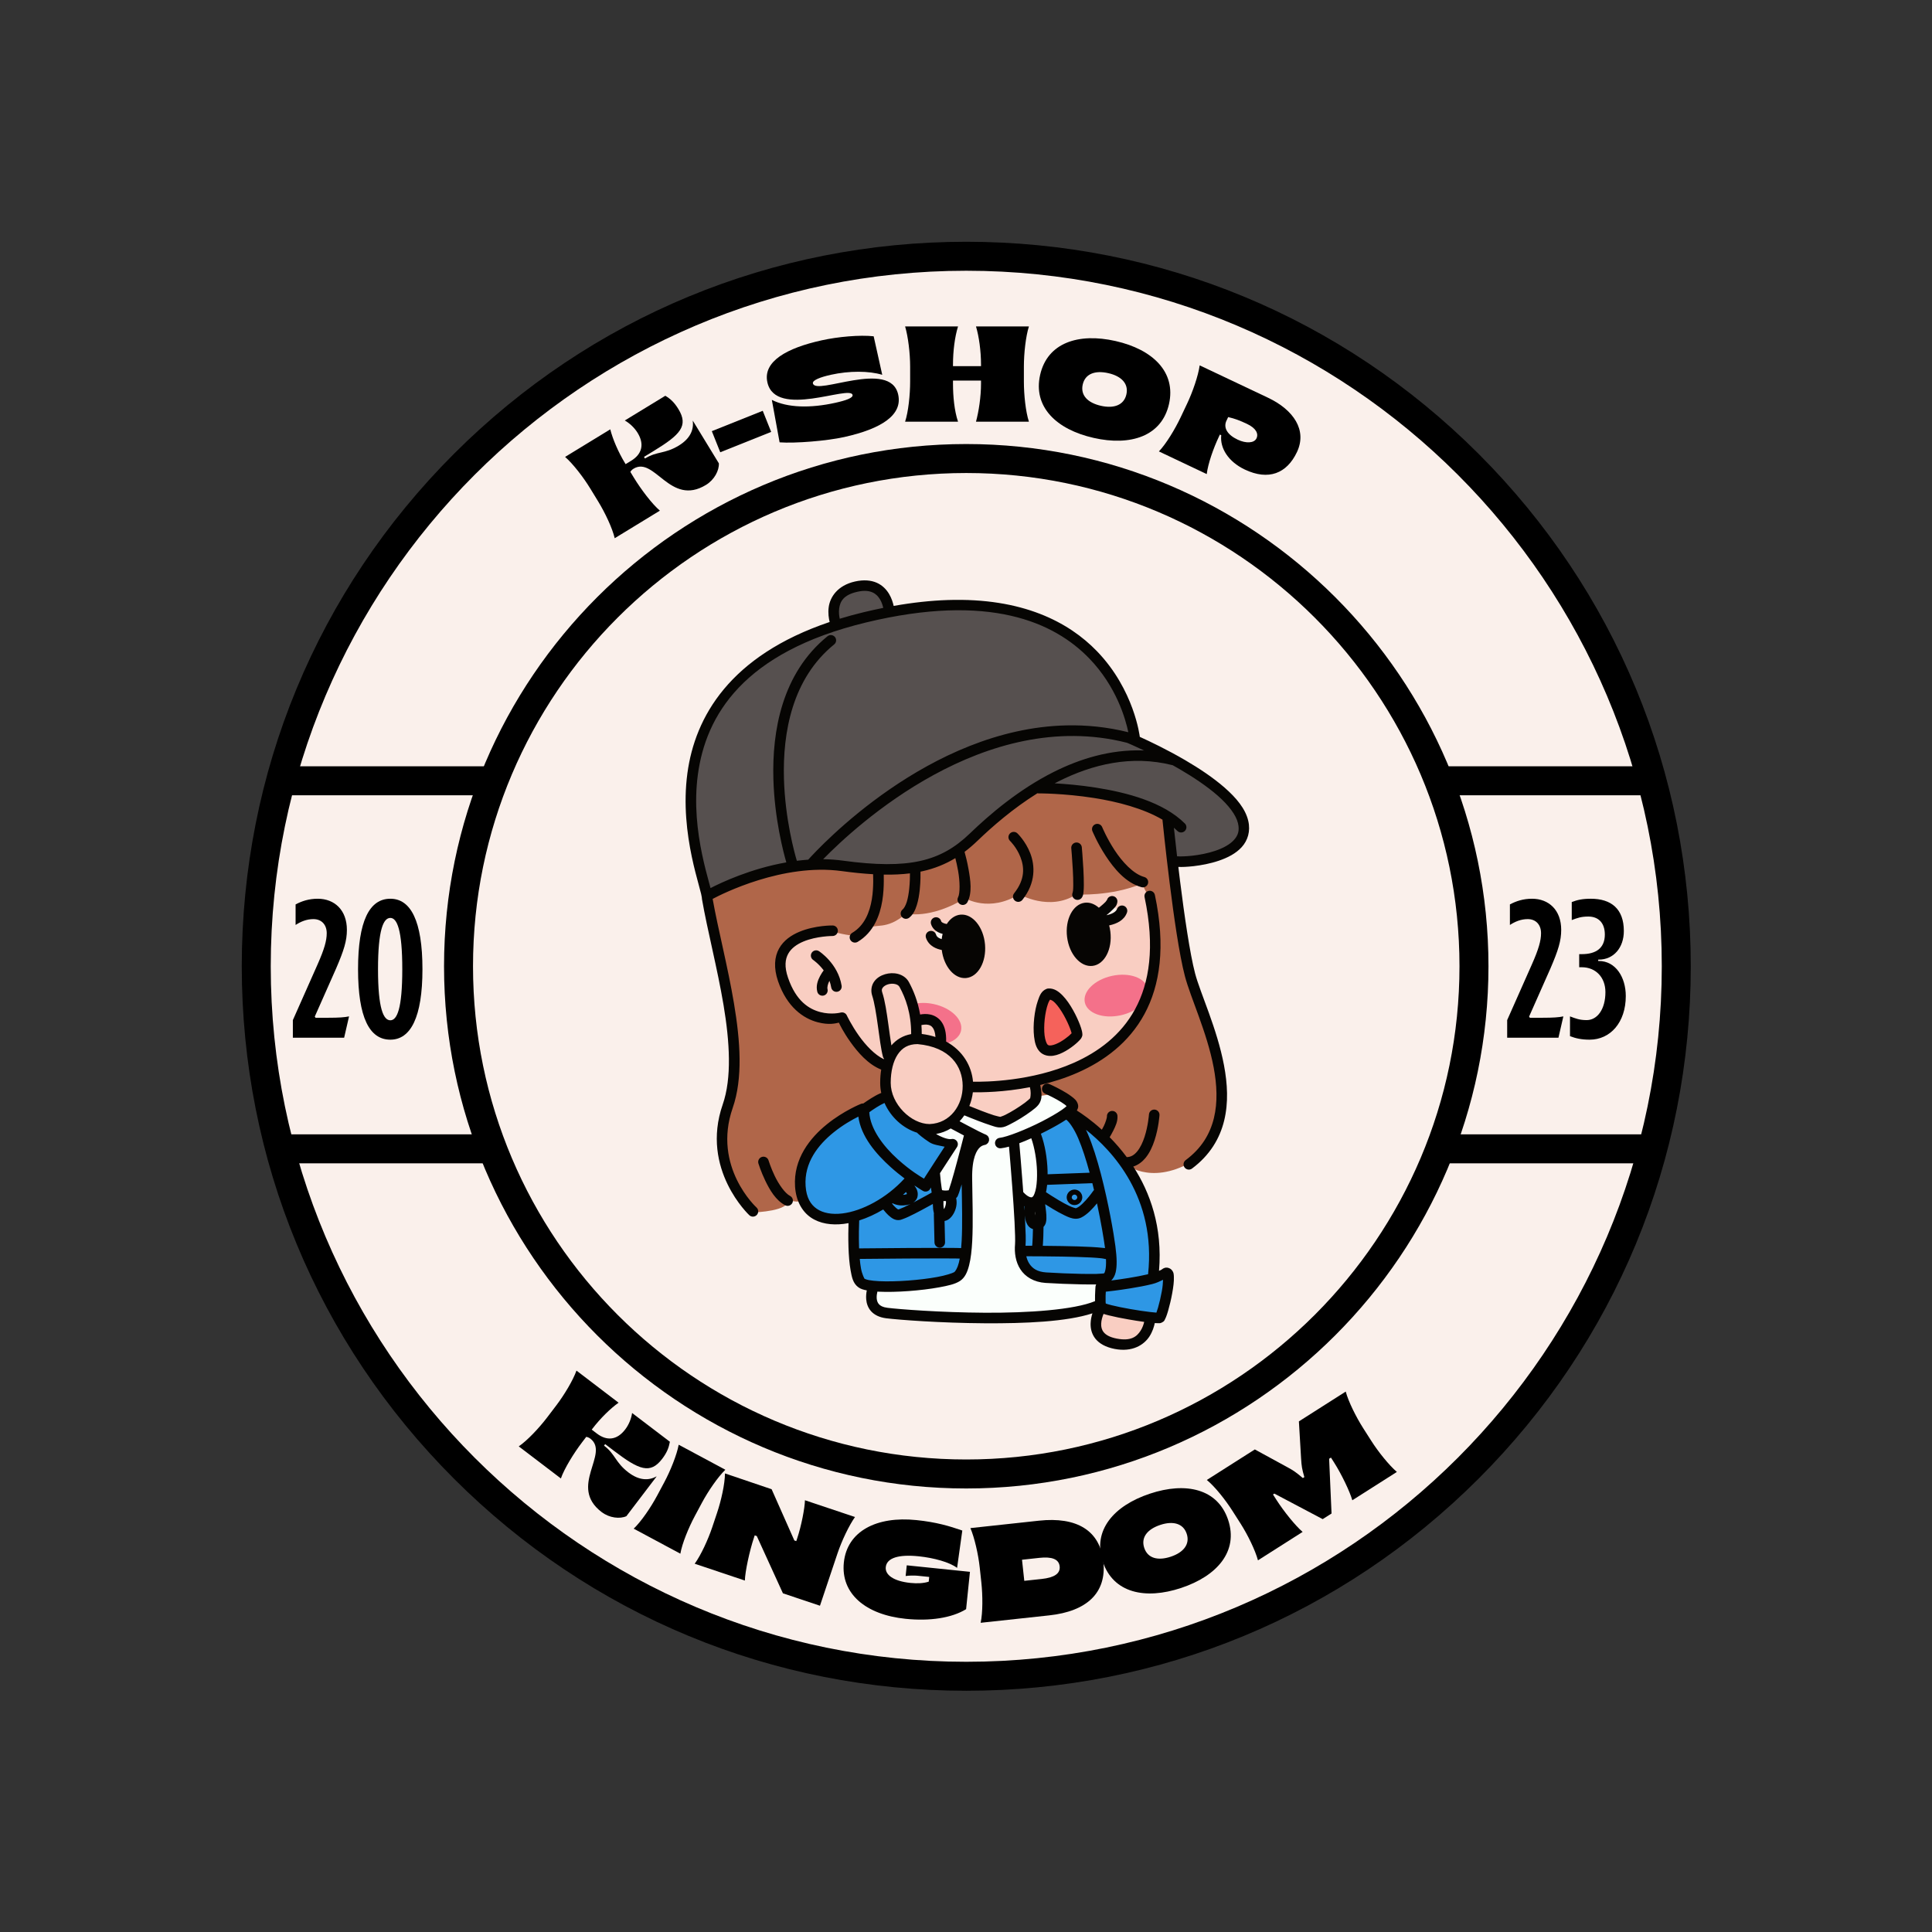 <svg xmlns="http://www.w3.org/2000/svg" xmlns:xlink="http://www.w3.org/1999/xlink" width="500" zoomAndPan="magnify" viewBox="0 0 375 375" height="500" preserveAspectRatio="xMidYMid meet" version="1.0"><rect x="0" y="0" width="375" height="375" fill="#333333" stroke="none"/><defs><g/><clipPath id="4bbccfd6d2"><path d="M 46.926 46.926 L 328.176 46.926 L 328.176 328.176 L 46.926 328.176 Z M 46.926 46.926 " clip-rule="nonzero"/></clipPath><clipPath id="261fa77a91"><path d="M 133 112.5 L 242.812 112.5 L 242.812 262 L 133 262 Z M 133 112.5 " clip-rule="nonzero"/></clipPath></defs><path fill="#faf0eb" d="M 325.363 187.551 C 325.363 189.805 325.305 192.059 325.195 194.312 C 325.086 196.562 324.918 198.812 324.699 201.059 C 324.477 203.301 324.203 205.539 323.871 207.77 C 323.539 210 323.152 212.223 322.715 214.434 C 322.273 216.648 321.781 218.848 321.23 221.035 C 320.684 223.223 320.082 225.395 319.43 227.555 C 318.773 229.711 318.066 231.852 317.305 233.977 C 316.547 236.102 315.734 238.203 314.871 240.289 C 314.008 242.371 313.094 244.434 312.129 246.473 C 311.168 248.512 310.152 250.523 309.09 252.516 C 308.027 254.504 306.914 256.465 305.754 258.398 C 304.594 260.332 303.391 262.238 302.137 264.113 C 300.883 265.988 299.586 267.832 298.242 269.645 C 296.898 271.457 295.512 273.234 294.078 274.977 C 292.648 276.719 291.176 278.426 289.66 280.098 C 288.148 281.77 286.594 283.402 284.996 284.996 C 283.402 286.594 281.77 288.148 280.098 289.66 C 278.426 291.176 276.719 292.648 274.977 294.078 C 273.234 295.512 271.457 296.898 269.645 298.242 C 267.832 299.586 265.988 300.883 264.113 302.137 C 262.238 303.391 260.332 304.594 258.398 305.754 C 256.465 306.914 254.504 308.027 252.516 309.09 C 250.523 310.152 248.512 311.168 246.473 312.129 C 244.434 313.094 242.371 314.008 240.289 314.871 C 238.203 315.734 236.102 316.547 233.977 317.305 C 231.852 318.066 229.711 318.773 227.555 319.43 C 225.395 320.082 223.223 320.684 221.035 321.23 C 218.848 321.781 216.648 322.273 214.434 322.715 C 212.223 323.152 210 323.539 207.77 323.871 C 205.539 324.203 203.301 324.477 201.059 324.699 C 198.812 324.918 196.562 325.086 194.312 325.195 C 192.059 325.305 189.805 325.363 187.551 325.363 C 185.293 325.363 183.039 325.305 180.789 325.195 C 178.535 325.086 176.285 324.918 174.043 324.699 C 171.797 324.477 169.559 324.203 167.328 323.871 C 165.098 323.539 162.875 323.152 160.664 322.715 C 158.453 322.273 156.25 321.781 154.062 321.23 C 151.875 320.684 149.703 320.082 147.543 319.426 C 145.387 318.773 143.246 318.066 141.121 317.305 C 139 316.547 136.895 315.734 134.812 314.871 C 132.727 314.008 130.664 313.094 128.629 312.129 C 126.59 311.168 124.574 310.152 122.586 309.09 C 120.598 308.027 118.633 306.914 116.699 305.754 C 114.766 304.594 112.859 303.391 110.984 302.137 C 109.109 300.883 107.266 299.586 105.453 298.242 C 103.645 296.898 101.867 295.512 100.121 294.078 C 98.379 292.648 96.672 291.176 95 289.66 C 93.328 288.148 91.695 286.594 90.102 284.996 C 88.508 283.402 86.953 281.77 85.438 280.098 C 83.922 278.426 82.449 276.719 81.02 274.977 C 79.59 273.234 78.199 271.457 76.855 269.645 C 75.516 267.832 74.215 265.988 72.961 264.113 C 71.711 262.238 70.504 260.332 69.344 258.398 C 68.184 256.465 67.074 254.504 66.008 252.516 C 64.945 250.523 63.934 248.512 62.969 246.473 C 62.004 244.434 61.09 242.371 60.227 240.289 C 59.363 238.203 58.551 236.102 57.793 233.977 C 57.031 231.852 56.324 229.711 55.672 227.555 C 55.016 225.395 54.414 223.223 53.867 221.035 C 53.32 218.848 52.824 216.648 52.387 214.434 C 51.945 212.223 51.559 210 51.23 207.77 C 50.898 205.539 50.621 203.301 50.402 201.059 C 50.18 198.812 50.012 196.562 49.902 194.312 C 49.793 192.059 49.738 189.805 49.738 187.551 C 49.738 185.293 49.793 183.039 49.902 180.789 C 50.012 178.535 50.18 176.285 50.402 174.043 C 50.621 171.797 50.898 169.559 51.23 167.328 C 51.559 165.098 51.945 162.875 52.387 160.664 C 52.824 158.453 53.32 156.25 53.867 154.062 C 54.414 151.875 55.016 149.703 55.672 147.543 C 56.324 145.387 57.031 143.246 57.793 141.121 C 58.551 139 59.363 136.895 60.227 134.812 C 61.09 132.727 62.004 130.664 62.969 128.629 C 63.934 126.59 64.945 124.574 66.008 122.586 C 67.074 120.598 68.184 118.633 69.344 116.699 C 70.504 114.766 71.711 112.859 72.961 110.984 C 74.215 109.109 75.516 107.266 76.855 105.453 C 78.199 103.645 79.59 101.867 81.02 100.121 C 82.449 98.379 83.922 96.672 85.438 95 C 86.953 93.328 88.508 91.695 90.102 90.102 C 91.695 88.508 93.328 86.953 95 85.438 C 96.672 83.922 98.379 82.449 100.121 81.02 C 101.867 79.59 103.645 78.199 105.453 76.855 C 107.266 75.516 109.109 74.215 110.984 72.961 C 112.859 71.711 114.766 70.504 116.699 69.344 C 118.633 68.184 120.598 67.074 122.586 66.008 C 124.574 64.945 126.59 63.934 128.629 62.969 C 130.664 62.004 132.727 61.09 134.812 60.227 C 136.895 59.363 139 58.551 141.121 57.793 C 143.246 57.031 145.387 56.324 147.543 55.672 C 149.703 55.016 151.875 54.414 154.062 53.867 C 156.25 53.32 158.453 52.824 160.664 52.387 C 162.875 51.945 165.098 51.559 167.328 51.23 C 169.559 50.898 171.797 50.621 174.043 50.402 C 176.285 50.18 178.535 50.012 180.789 49.902 C 183.039 49.793 185.293 49.738 187.551 49.738 C 189.805 49.738 192.059 49.793 194.312 49.902 C 196.562 50.012 198.812 50.18 201.059 50.402 C 203.301 50.621 205.539 50.898 207.77 51.23 C 210 51.559 212.223 51.945 214.434 52.387 C 216.648 52.824 218.848 53.32 221.035 53.867 C 223.223 54.414 225.395 55.016 227.555 55.672 C 229.711 56.324 231.852 57.031 233.977 57.793 C 236.102 58.551 238.203 59.363 240.289 60.227 C 242.371 61.09 244.434 62.004 246.473 62.969 C 248.512 63.934 250.523 64.945 252.516 66.008 C 254.504 67.074 256.465 68.184 258.398 69.344 C 260.332 70.504 262.238 71.711 264.113 72.961 C 265.988 74.215 267.832 75.516 269.645 76.855 C 271.457 78.199 273.234 79.59 274.977 81.02 C 276.719 82.449 278.426 83.922 280.098 85.438 C 281.77 86.953 283.402 88.508 284.996 90.102 C 286.594 91.695 288.148 93.328 289.66 95 C 291.176 96.672 292.648 98.379 294.078 100.121 C 295.512 101.867 296.898 103.645 298.242 105.453 C 299.586 107.266 300.883 109.109 302.137 110.984 C 303.391 112.859 304.594 114.766 305.754 116.699 C 306.914 118.633 308.027 120.598 309.09 122.586 C 310.152 124.574 311.168 126.59 312.129 128.629 C 313.094 130.664 314.008 132.727 314.871 134.812 C 315.734 136.895 316.547 139 317.305 141.121 C 318.066 143.246 318.773 145.387 319.43 147.543 C 320.082 149.703 320.684 151.875 321.23 154.062 C 321.781 156.25 322.273 158.453 322.715 160.664 C 323.152 162.875 323.539 165.098 323.871 167.328 C 324.203 169.559 324.477 171.797 324.699 174.043 C 324.918 176.285 325.086 178.535 325.195 180.789 C 325.305 183.039 325.363 185.293 325.363 187.551 Z M 325.363 187.551 " fill-opacity="1" fill-rule="nonzero"/><g clip-path="url(#4bbccfd6d2)"><path fill="#000000" d="M 187.551 328.176 C 149.973 328.176 114.648 313.551 88.098 287 C 61.551 260.449 46.926 225.125 46.926 187.551 C 46.926 149.973 61.551 114.648 88.098 88.098 C 114.648 61.551 149.973 46.926 187.551 46.926 C 225.125 46.926 260.449 61.551 287 88.098 C 313.551 114.648 328.176 149.973 328.176 187.551 C 328.176 225.125 313.551 260.449 287 287 C 260.449 313.551 225.125 328.176 187.551 328.176 Z M 187.551 52.551 C 113.129 52.551 52.551 113.129 52.551 187.551 C 52.551 261.969 113.129 322.551 187.551 322.551 C 261.969 322.551 322.551 261.969 322.551 187.551 C 322.551 113.129 261.969 52.551 187.551 52.551 Z M 187.551 52.551 " fill-opacity="1" fill-rule="nonzero"/></g><path fill="#000000" d="M 187.551 288.91 C 131.691 288.91 86.188 243.461 86.188 187.551 C 86.188 131.637 131.691 86.188 187.551 86.188 C 243.406 86.188 288.91 131.691 288.91 187.551 C 288.91 243.406 243.406 288.91 187.551 288.91 Z M 187.551 91.812 C 134.785 91.812 91.812 134.73 91.812 187.551 C 91.812 240.367 134.785 283.285 187.551 283.285 C 240.312 283.285 283.285 240.312 283.285 187.551 C 283.285 134.785 240.312 91.812 187.551 91.812 Z M 187.551 91.812 " fill-opacity="1" fill-rule="nonzero"/><path fill="#000000" d="M 53.676 148.738 L 95.301 148.738 L 95.301 154.363 L 53.676 154.363 Z M 53.676 148.738 " fill-opacity="1" fill-rule="nonzero"/><path fill="#000000" d="M 54.801 220.176 L 95.301 220.176 L 95.301 225.801 L 54.801 225.801 Z M 54.801 220.176 " fill-opacity="1" fill-rule="nonzero"/><path fill="#000000" d="M 279.801 148.738 L 321.426 148.738 L 321.426 154.363 L 279.801 154.363 Z M 279.801 148.738 " fill-opacity="1" fill-rule="nonzero"/><path fill="#000000" d="M 279.801 220.176 L 320.863 220.176 L 320.863 225.801 L 279.801 225.801 Z M 279.801 220.176 " fill-opacity="1" fill-rule="nonzero"/><path fill="#fbfffc" d="M 213.223 249.223 C 213.117 250.48 213.359 252.082 212.59 253.176 C 209.25 254.281 205.734 254.836 202.219 254.984 C 193.758 255.223 185.27 255.492 176.824 254.793 C 174.625 254.453 171.977 254.918 170.145 253.422 C 169.559 252.574 169.309 250.93 170.133 250.277 C 174.918 250.121 179.781 249.973 184.453 248.762 C 186.336 248.531 187.336 246.801 187.633 245.113 C 188.477 238.535 187.816 231.789 188.504 225.156 C 188.531 223.32 190.004 222.188 191.383 221.258 C 190.203 220.02 188.184 219.449 186.715 218.43 C 185.426 218.043 185.973 216.371 187.09 216.203 C 189.609 216.344 191.793 218.152 194.359 218.223 C 196.602 217.562 198.574 216.105 200.441 214.727 C 201.715 214.09 201.152 212.094 202.539 211.68 L 202.543 211.68 C 203.848 211.812 204.949 212.812 206.098 213.387 C 207.133 213.699 207.633 214.992 206.652 215.688 C 203.383 217.859 199.719 219.449 196.074 220.887 C 195.477 221.328 193.809 221.066 193.844 222.07 C 194.469 222.688 195.906 221.465 196.359 222.484 C 197.016 228.105 197.277 233.844 197.547 239.523 C 197.824 242.145 197.176 245.457 199.621 247.246 C 202.543 249.008 206.16 248.488 209.418 248.676 C 210.609 248.953 212.48 248.086 213.223 249.223 Z M 183.496 232.438 C 183.32 232.434 183.145 232.418 182.973 232.445 C 182.629 232.527 182.395 232.871 182.426 233.219 C 182.434 233.77 182.406 234.332 182.535 234.875 C 182.652 235.258 183.129 235.48 183.492 235.305 C 183.855 235.16 183.98 234.75 184.125 234.422 C 184.297 233.945 184.387 233.414 184.273 232.914 C 184.168 232.594 183.824 232.406 183.496 232.438 Z M 200.199 234.93 C 200.203 234.945 200.203 234.957 200.203 234.969 C 200.203 235 200.203 235.027 200.203 235.055 C 200.207 235.07 200.207 235.086 200.207 235.098 C 200.207 235.105 200.207 235.109 200.207 235.113 C 200.215 235.344 200.227 235.574 200.254 235.801 C 200.254 235.805 200.254 235.805 200.254 235.805 C 200.266 235.922 200.281 236.035 200.301 236.148 C 200.305 236.152 200.305 236.156 200.305 236.16 C 200.32 236.258 200.34 236.359 200.363 236.457 C 200.367 236.465 200.371 236.473 200.375 236.48 C 200.375 236.488 200.375 236.492 200.375 236.496 C 200.383 236.523 200.395 236.551 200.406 236.578 C 200.484 236.762 200.637 236.914 200.828 236.977 C 201.082 237.066 201.391 236.992 201.574 236.793 C 201.711 236.645 201.777 236.441 201.766 236.242 C 201.766 236.191 201.758 236.141 201.758 236.09 C 201.754 236.027 201.75 235.965 201.746 235.902 C 201.719 235.492 201.668 235.086 201.617 234.68 C 201.605 234.52 201.551 234.359 201.445 234.234 C 201.301 234.066 201.07 233.973 200.848 233.988 C 200.586 234.008 200.344 234.188 200.25 234.43 C 200.203 234.543 200.199 234.66 200.199 234.781 C 200.199 234.832 200.199 234.883 200.199 234.93 Z M 201.953 226.945 C 201.844 224.832 201.527 222.707 200.816 220.707 C 200.684 220.418 200.379 220.23 200.059 220.277 L 200.059 220.273 C 199.496 220.422 198.984 220.711 198.438 220.91 C 198.082 221.078 197.66 221.152 197.363 221.422 C 197.047 221.75 197.211 222.219 197.219 222.617 C 197.469 225.555 197.699 228.492 197.922 231.43 C 197.98 231.859 198.387 232.102 198.672 232.391 C 199.152 232.801 199.777 233.203 200.441 233.039 C 201.074 232.867 201.375 232.203 201.555 231.629 C 201.988 230.109 202.012 228.512 201.953 226.945 Z M 182.758 221.422 C 183.426 221.695 184.156 221.871 184.883 221.77 C 185.168 221.723 185.328 222.113 185.137 222.301 C 184.059 224.016 182.918 225.691 181.848 227.406 C 181.672 227.773 181.828 228.188 181.832 228.578 C 181.93 229.434 182 230.297 182.18 231.137 C 182.281 231.535 182.699 231.723 183.078 231.75 C 183.504 231.758 183.953 231.801 184.367 231.66 C 184.82 231.465 184.879 230.922 185.035 230.516 C 185.941 227.613 186.684 224.664 187.465 221.727 C 187.566 221.254 187.762 220.789 187.762 220.301 C 187.711 219.922 187.348 219.738 187.039 219.59 C 186.289 219.203 185.555 218.781 184.797 218.418 C 184.684 218.359 184.562 218.375 184.438 218.375 L 184.441 218.375 C 183.91 218.559 183.445 218.891 182.91 219.066 C 182.414 219.273 181.867 219.324 181.375 219.531 C 180.996 219.773 180.941 220.371 181.297 220.652 C 181.746 220.965 182.25 221.207 182.758 221.422 Z M 182.758 221.422 " fill-opacity="1" fill-rule="nonzero"/><path fill="#f5625b" d="M 207.566 201.578 C 206.301 202.43 204.5 204.188 202.934 203.02 C 201.742 201.305 202.246 198.961 202.359 197.004 C 202.715 195.859 202.559 194.086 203.789 193.508 L 203.949 193.5 C 205.535 194.031 206.207 195.871 207.105 197.156 C 207.762 198.461 209.207 200.43 207.566 201.578 Z M 207.566 201.578 " fill-opacity="1" fill-rule="nonzero"/><path fill="#56504f" d="M 191.34 144.367 C 179.062 148.613 168.137 156.383 159.012 165.551 C 158.145 166.254 157.48 167.484 156.266 167.59 C 155.543 167.473 154.535 168.109 154.082 167.305 C 152.516 161.715 151.523 155.906 151.566 150.078 C 151.41 144.488 152.273 138.801 154.582 133.676 C 156.133 130.188 158.582 127.188 161.387 124.621 C 161.879 124.418 161.461 123.68 161.059 124.027 C 159.125 125.418 157.574 127.277 156.211 129.18 C 152.367 134.797 150.875 141.695 150.809 148.426 C 150.621 154.207 151.43 160.043 152.82 165.648 C 152.934 166.43 153.73 167.613 152.68 168.039 C 147.707 168.91 142.898 170.695 138.324 172.84 C 137.539 173.262 137.086 172.32 137.047 171.668 C 135.367 165.266 133.969 158.637 134.652 151.988 C 135.191 145.23 137.844 138.594 142.5 133.605 C 148.176 127.375 156.035 123.656 164.008 121.285 C 171.027 119.258 178.297 117.871 185.629 117.887 C 186.09 117.883 186.551 117.879 187.012 117.883 C 194.223 117.875 201.559 119.66 207.559 123.75 C 213.488 127.734 217.562 134.09 219.371 140.926 C 219.59 141.539 219.871 142.582 218.914 142.711 C 217.805 142.551 216.723 142.223 215.609 142.059 C 207.5 140.684 199.062 141.723 191.34 144.367 Z M 221.297 146.312 C 221.859 146.422 222.617 146.043 222.402 145.395 C 222.105 144.762 221.285 144.652 220.727 144.309 C 217.938 143.012 214.832 142.633 211.801 142.332 C 210.527 142.23 209.25 142.184 207.973 142.191 C 199.801 142.195 191.77 144.488 184.449 148.016 C 175.141 152.492 166.793 158.801 159.527 166.09 C 159.008 166.621 159.543 167.5 160.242 167.43 C 164.543 167.672 168.836 168.562 173.172 168.348 C 177.809 168.344 182.555 167.145 186.27 164.297 C 188.695 162.422 190.785 160.172 193.156 158.25 C 198.414 153.793 204.363 150.094 210.938 147.914 C 214.262 146.812 217.793 146.324 221.297 146.312 Z M 238.871 156.168 C 235.949 152.887 232.199 150.434 228.371 148.328 C 225.871 147.098 223 147.18 220.285 147.16 L 220.289 147.16 C 215.109 147.086 210.086 148.809 205.469 151 C 204.457 151.227 203.867 152.684 205.457 152.695 C 211.367 153.191 217.273 153.918 222.82 156.148 C 225.316 157.215 227.977 158.418 229.672 160.609 C 229.457 161.316 228.637 160.664 228.352 160.355 C 227.312 159.82 227.027 161.141 227.367 161.879 C 227.676 163.492 227.5 165.215 228.059 166.75 C 229.422 167.121 230.926 166.676 232.332 166.574 C 235.254 166.051 238.586 165.293 240.43 162.762 C 241.789 160.547 240.422 157.879 238.871 156.168 Z M 165.105 120.16 C 167.242 119.523 169.449 119.133 171.59 118.516 C 172.457 117.867 171.668 116.758 171.336 116.023 C 170.625 114.715 169.16 114 167.691 114.078 C 165.578 114.16 163.09 115.102 162.43 117.305 C 162.242 118.262 162.012 119.375 162.492 120.277 C 163.211 121.012 164.277 120.27 165.105 120.16 Z M 165.105 120.16 " fill-opacity="1" fill-rule="nonzero"/><path fill="#f9cec2" d="M 177.422 198.852 C 177.367 199.625 177.887 200.688 177.133 201.211 C 176.152 201.551 175.074 201.809 174.266 202.543 C 173.82 203.09 172.77 203.555 172.488 202.617 C 171.957 199.289 171.5 195.914 170.629 192.668 C 170.285 191.262 171.836 190.285 173.086 190.355 C 173.668 190.367 174.355 190.402 174.789 190.848 C 176.402 193.191 177.113 196.055 177.422 198.852 Z M 183.762 203.789 C 182.047 202.664 179.996 202.09 177.957 201.988 C 177.938 201.988 177.914 201.988 177.898 201.988 C 176.34 201.973 174.824 202.758 173.906 204.008 C 172.688 205.629 172.285 207.707 172.215 209.691 C 172.156 211.449 172.621 213.223 173.594 214.695 C 174.93 216.762 177.078 218.402 179.547 218.797 C 181.66 219.078 183.867 218.238 185.293 216.668 C 186.902 214.945 187.68 212.527 187.496 210.195 C 187.379 207.625 185.922 205.184 183.762 203.789 Z M 178.273 198.68 C 178.117 199.164 178.234 199.691 178.223 200.191 C 178.23 200.586 178.23 201.102 178.664 201.277 C 179.18 201.469 179.75 201.477 180.285 201.621 C 180.684 201.68 181.059 201.855 181.453 201.902 C 181.98 201.938 182.355 201.383 182.23 200.898 C 182.105 199.969 181.762 198.941 180.879 198.473 C 180.445 198.203 179.934 198.219 179.441 198.227 C 179.02 198.227 178.484 198.23 178.273 198.68 Z M 172.273 205.555 C 172.242 205.797 172.129 206.051 171.91 206.18 C 171.695 206.32 171.406 206.32 171.184 206.203 C 170.977 206.121 170.805 205.949 170.746 205.734 C 170.738 205.711 170.73 205.684 170.727 205.66 C 167.824 204.117 166.098 201.062 164.426 198.352 C 164.125 197.465 163.531 197 162.609 197.195 C 160.25 197.344 157.762 196.988 155.973 195.297 C 153.379 193.105 151.746 189.578 152.02 186.176 C 152.895 182.934 156.613 181.641 159.629 181.285 C 161.348 181.367 163.004 180.051 164.695 180.984 C 165.441 181.129 165.363 181.996 165.773 182.352 C 167.434 182.02 168.203 180.023 169.758 179.387 C 171.523 179.035 173.191 178.371 174.887 177.781 C 176.035 177.82 176.941 177.148 178.051 176.949 C 180.887 176.723 183.445 175.344 186.23 174.934 C 187.043 175.223 187.352 174.551 187.98 174.309 C 189.531 174.43 191.09 174.914 192.68 174.668 C 194.184 174.875 195.559 173.629 197.016 174.031 C 197.406 174.617 198.164 174.504 198.438 173.852 C 199.699 173.246 200.988 174.492 202.332 174.34 C 204.707 174.844 206.973 173.574 209.328 173.93 C 209.828 173.512 210.426 172.859 211.246 172.977 C 214.453 173.055 217.508 172.031 220.648 171.57 C 221.246 171.566 221.906 171.594 222.41 171.957 C 223.27 172.906 222.559 174.387 223.008 175.535 C 224.566 183.543 223.984 192.668 218.684 199.262 C 212.625 206.625 202.844 209.652 193.613 210.328 C 191.875 210.289 189.965 210.863 188.344 210.32 C 188.07 207.648 186.863 204.867 184.516 203.324 C 182.512 202.305 183.391 199.672 181.934 198.289 C 181.016 197.047 179.203 197.918 178.195 197.141 C 177.352 194.707 176.98 191.707 174.879 189.938 C 173.145 189.039 169.676 189.703 169.844 192.137 C 170.305 195.77 171.285 199.336 171.621 203 C 171.656 203.453 171.824 204.195 171.766 204.781 C 171.871 204.82 171.973 204.883 172.051 204.965 C 172.199 205.121 172.293 205.336 172.273 205.555 Z M 207.984 183.102 C 208.465 185.18 210.367 187.605 212.77 186.66 C 215.191 185.234 214.984 182.098 214.77 179.719 C 215.242 178.445 217.363 178.871 217.902 177.441 C 218.617 176.602 217.711 176.34 217.031 176.457 C 215.789 176.434 216.648 174.961 215.969 174.625 C 214.941 174.906 214.551 176.223 213.633 176.645 C 212.379 176.23 210.938 175.473 209.586 176.18 C 207.484 177.695 207.418 180.805 207.984 183.102 Z M 201.414 199.109 C 201.57 200.742 201.02 202.977 202.664 204.047 C 205.164 204.934 207.664 203.016 209.273 201.266 C 209.559 199.184 208.242 197.227 207.203 195.488 C 206.316 194.434 205.449 192.695 203.902 192.555 C 203.613 192.555 203.312 192.59 203.059 192.734 C 201.328 194.324 201.566 196.973 201.414 199.109 Z M 180.328 181.668 C 180.406 183.371 182.777 183.285 183.344 184.676 C 183.891 186.762 185.137 189.426 187.734 189.148 C 189.676 188.73 190.48 186.375 190.598 184.586 C 190.723 182.07 189.797 178.594 186.898 178.141 C 185.629 178.012 184.836 179.023 183.906 179.664 C 182.805 180.363 182.441 178.73 181.57 178.617 C 180.738 179.195 182.113 179.945 181.758 180.656 C 181.676 181.551 180.367 180.945 180.328 181.668 Z M 162.648 191.867 C 162.766 189.121 160.73 186.699 158.648 185.105 C 157.816 184.984 158.035 185.398 158.363 185.879 C 159.086 187.031 161.195 187.906 159.859 189.41 C 159.465 190.301 158.629 191.781 159.398 192.613 C 160.797 192.883 159.543 190.645 160.691 190.367 C 162.016 189.961 161.434 192.172 162.648 191.867 Z M 199.805 210.441 C 196.539 210.926 193.297 211.324 189.98 211.383 C 189.266 211.375 188.184 211.324 188.152 212.301 C 188.07 213.168 187.484 213.988 187.715 214.852 C 188.328 215.707 189.539 215.789 190.426 216.246 C 191.688 216.633 192.926 217.363 194.27 217.367 C 196.254 216.68 198.016 215.445 199.707 214.227 C 200.465 213.797 200.809 212.957 200.664 212.113 C 200.629 211.469 200.754 210.434 199.805 210.441 Z M 221.613 255.863 C 219.18 255.473 216.758 255.012 214.363 254.422 C 214.238 254.434 214.113 254.441 213.988 254.453 C 213.32 254.789 213.344 255.66 213.156 256.289 C 212.844 257.621 213.434 259.113 214.668 259.762 C 216.164 260.555 217.988 260.836 219.637 260.387 C 221.27 259.902 222.328 258.336 222.707 256.754 C 222.797 256.125 222.141 255.836 221.613 255.863 Z M 221.613 255.863 " fill-opacity="1" fill-rule="nonzero"/><path fill="#b06649" d="M 231.281 225.539 C 223.035 230.211 218.223 225.789 218.223 225.789 C 217.227 222.613 207.336 215.973 207.336 215.973 C 210.648 213.902 203.98 212.402 203.98 212.402 L 201.543 212.777 L 200.855 209.785 C 229.348 204.059 224.098 174.914 224.098 174.914 C 222.535 174.043 221.723 171.492 221.723 171.492 C 215.602 174.043 208.914 173.609 208.914 173.609 C 203.668 176.969 197.836 173.57 197.836 173.57 C 192.047 177.18 187.359 174.355 187.359 174.355 C 180.422 178.527 175.879 177.312 175.879 177.312 C 171.988 180.746 169.781 179.074 168.543 180.305 C 167.305 181.539 167.219 182.242 161.562 180.836 C 155.906 179.426 149.547 183.828 152.551 191.488 C 155.555 199.152 163.332 197.742 163.332 197.742 C 165.188 202.586 172.168 207.078 172.168 207.078 C 171.547 208.223 171.723 213.152 171.723 213.152 C 152.992 221.52 155.113 230.238 155.641 232.133 C 156.172 234.023 152.902 232.879 152.902 232.879 C 153.391 235.082 146.496 235.316 146.496 235.316 C 141.746 230.957 138.996 222.863 140.871 217.258 C 142.746 211.656 142.871 208.539 141.996 199.949 C 141.121 191.355 137.496 173.668 137.496 173.668 C 152.742 165.699 165.613 168.438 174.363 168.438 C 183.109 168.438 188.484 162.836 190.359 160.965 C 192.23 159.098 201.23 152.996 201.23 152.996 C 210.352 152.621 226.348 157.852 226.348 157.852 C 226.348 157.852 226.723 163.957 227.098 167.691 C 227.473 171.426 231.348 192.102 234.223 198.953 C 237.094 205.801 239.531 220.871 231.281 225.539 Z M 231.281 225.539 " fill-opacity="1" fill-rule="nonzero"/><path fill="#2e97e5" d="M 186.812 244.199 C 186.953 245.035 186.562 245.867 186.23 246.617 C 185.844 247.547 184.824 247.871 183.922 248.082 C 179.426 249.129 174.781 249.465 170.176 249.309 C 169.219 249.184 168.121 249.223 167.332 248.598 C 166.523 247.594 166.496 246.215 166.277 245 C 166.137 244.477 166.242 243.766 166.906 243.695 C 172.164 243.637 177.422 243.609 182.684 243.582 C 183.367 243.578 184.051 243.578 184.734 243.582 C 185.426 243.66 186.48 243.379 186.812 244.199 Z M 215.238 238.047 C 215.68 240.914 216.324 243.781 215.941 246.688 C 215.918 247.434 215.059 248.113 215.512 248.836 C 216.164 249.465 217.121 248.836 217.895 248.867 C 219.633 248.578 221.426 248.379 223.105 247.883 C 223.754 247.297 223.508 246.219 223.621 245.41 C 223.727 241.816 223.434 238.188 222.32 234.754 C 220.441 228.656 216.602 223.195 211.602 219.242 C 211.395 219.113 211.164 219.137 210.941 219.195 C 210.059 219.727 210.812 220.734 211 221.441 C 212.969 226.812 214.172 232.434 215.238 238.047 Z M 226.301 248.66 C 226.199 248.246 225.824 247.965 225.395 248.062 C 221.879 249.207 218.172 249.523 214.555 250.152 C 213.578 250.648 214.109 251.961 214.012 252.809 C 214.02 253.949 215.438 253.809 216.238 254.102 C 218.848 254.617 221.465 255.223 224.125 255.34 C 225.301 255.344 225.375 253.918 225.621 253.082 C 225.887 251.621 226.41 250.156 226.301 248.66 Z M 201.844 241.941 C 202.211 242.781 203.332 242.316 204.066 242.445 C 207.543 242.543 211.066 242.602 214.512 242.902 C 215.496 242.629 214.98 241.453 214.914 240.758 C 214.465 238.391 214.164 235.977 213.551 233.648 C 213.066 232.871 212.121 233.465 211.711 233.996 C 210.719 234.969 209.48 236.391 207.926 235.734 C 206.262 235.113 204.758 234.152 203.23 233.27 C 202.996 233.152 202.785 233.297 202.559 233.348 C 201.906 234.078 202.559 235.098 202.438 235.965 C 202.523 236.727 202.27 237.434 201.984 238.113 C 201.832 239.379 201.742 240.688 201.844 241.941 Z M 215.059 247.078 C 215.402 246.215 215.289 245.262 215.293 244.359 C 215.203 243.641 214.348 243.633 213.781 243.562 C 209.746 243.242 205.695 243.207 201.648 243.176 C 200.77 243.211 199.871 243.102 199.004 243.234 L 198.945 243.25 L 198.914 243.258 C 198.363 243.582 198.578 244.246 198.766 244.727 C 199.367 246.375 201.031 247.516 202.777 247.602 C 206.336 247.891 209.914 247.969 213.484 247.91 C 214.102 247.93 214.855 247.75 215.059 247.078 Z M 199.605 242.465 C 200.102 242.48 200.84 242.547 200.98 241.922 C 201.16 240.836 201.109 239.719 201.172 238.621 C 201.184 238.141 200.742 237.938 200.371 237.77 C 199.918 237.469 199.871 236.887 199.566 236.488 C 199.625 236.367 199.652 236.23 199.641 236.098 C 199.625 235.988 199.617 235.875 199.578 235.77 C 199.531 235.645 199.441 235.539 199.336 235.461 C 199.406 235.391 199.469 235.312 199.504 235.223 C 199.551 235.117 199.562 235.004 199.559 234.891 C 199.559 234.695 199.559 234.496 199.566 234.301 C 199.566 234.23 199.574 234.156 199.566 234.082 C 199.551 233.859 199.418 233.652 199.227 233.539 C 199.164 233.504 199.102 233.473 199.031 233.449 C 198.941 233.414 198.848 233.402 198.75 233.41 C 198.551 233.422 198.355 233.527 198.234 233.688 C 198.129 233.824 198.078 234.004 198.094 234.18 C 198.113 234.453 198.129 234.727 198.148 235 C 198.16 235.195 198.262 235.383 198.418 235.504 C 198.422 235.508 198.426 235.512 198.43 235.516 C 198.41 235.531 198.391 235.551 198.375 235.57 C 198.262 235.703 198.203 235.879 198.211 236.051 C 198.219 236.129 198.219 236.207 198.227 236.281 C 198.25 236.422 198.316 236.555 198.414 236.656 C 198.262 236.988 198.332 237.441 198.34 237.801 C 198.398 239.137 198.387 240.477 198.414 241.824 C 198.457 242.414 199.121 242.535 199.605 242.465 Z M 198.75 233.41 Z M 202.719 231.969 C 204.105 232.949 205.59 233.801 207.098 234.582 C 207.801 234.891 208.637 235.438 209.402 234.996 C 210.859 234.098 211.887 232.672 212.891 231.328 C 213.168 230.789 212.789 230.199 212.707 229.648 C 212.645 229.266 212.285 228.969 211.891 228.996 C 209 229.078 206.109 229.199 203.219 229.305 C 202.555 229.359 202.543 230.125 202.48 230.625 C 202.383 231.078 202.285 231.645 202.719 231.969 Z M 202.664 227.941 C 202.68 228.352 203.074 228.668 203.48 228.617 C 206.16 228.496 208.859 228.434 211.547 228.297 C 211.977 228.238 212.258 227.773 212.133 227.367 C 211.641 225.523 211.082 223.695 210.41 221.91 C 209.832 220.434 209.215 218.945 208.266 217.664 C 207.961 217.277 207.617 216.887 207.172 216.676 C 207.027 216.633 206.891 216.641 206.746 216.672 L 206.746 216.668 C 206.168 216.973 205.633 217.359 205.059 217.676 C 203.984 218.305 202.863 218.875 201.742 219.43 C 201.391 219.613 201.27 220.066 201.434 220.414 C 202.281 222.828 202.602 225.402 202.664 227.941 Z M 186.34 229.535 L 186.336 229.535 C 185.781 229.879 185.801 230.621 185.543 231.168 C 185.383 231.766 184.918 232.262 184.977 232.914 C 184.992 233.688 184.949 234.496 184.52 235.176 C 184.219 235.742 183.742 236.246 183.102 236.406 C 182.457 236.703 182.727 237.5 182.691 238.055 C 182.691 239.16 182.789 240.273 182.699 241.352 C 182.598 241.418 182.492 241.488 182.395 241.57 C 182.336 241.512 182.266 241.465 182.184 241.426 C 181.906 241.105 182.082 240.578 182.016 240.188 C 181.969 238.02 181.977 235.828 181.676 233.676 C 181.582 233.285 181.18 233.07 180.797 233.137 C 178.777 234.121 176.902 235.324 174.801 236.07 C 174.109 236.277 173.449 235.918 172.984 235.434 C 172.43 235.031 172.059 234.23 171.336 234.18 C 170.656 234.324 170.09 234.84 169.426 235.082 C 168.469 235.582 167.43 235.922 166.461 236.367 C 165.914 236.824 166.16 237.66 166.055 238.297 C 166.055 239.684 165.922 241.098 166.184 242.461 C 166.453 243.27 167.453 242.91 168.094 242.977 C 172.746 242.902 177.41 242.895 182.059 242.848 C 182.203 242.832 182.316 242.785 182.406 242.715 C 182.629 242.867 182.93 242.926 183.203 242.895 C 184.344 242.891 185.496 242.938 186.629 242.875 C 187.312 242.754 187.262 241.926 187.305 241.391 C 187.461 237.652 187.426 233.906 187.328 230.164 C 187.285 229.668 186.809 229.367 186.34 229.535 Z M 172.766 233.027 C 172.586 233.152 172.461 233.355 172.449 233.574 C 172.43 233.77 172.508 233.965 172.633 234.109 C 172.934 234.473 173.25 234.82 173.617 235.113 C 173.773 235.238 173.938 235.359 174.129 235.426 C 174.289 235.48 174.469 235.469 174.629 235.41 C 175.047 235.277 175.445 235.094 175.84 234.91 C 176.227 234.73 176.609 234.543 176.988 234.352 C 177.172 234.25 177.301 234.062 177.34 233.859 C 177.602 233.949 177.914 233.887 178.145 233.719 C 179.168 233.172 180.191 232.629 181.195 232.047 C 181.586 231.785 181.527 231.289 181.441 230.895 C 181.398 230.477 181.254 229.969 180.766 229.891 C 180.371 229.84 180.07 230.133 179.922 230.465 C 179.742 230.703 179.441 230.566 179.25 230.418 C 178.727 230.152 178.281 229.719 177.711 229.559 C 177.617 229.57 177.523 229.578 177.43 229.59 C 176.977 229.738 176.809 230.312 177.066 230.695 C 177.387 231.234 177.641 231.996 177.215 232.543 C 177.055 232.68 176.938 232.875 176.902 233.074 C 176.734 233.012 176.547 233.016 176.383 233.074 C 175.852 233.258 175.281 233.297 174.727 233.246 C 174.316 233.207 173.91 233.105 173.547 232.918 C 173.43 232.863 173.297 232.84 173.168 232.855 L 173.168 232.852 C 173.02 232.867 172.883 232.938 172.766 233.027 Z M 174.766 231.426 C 174.586 231.605 174.516 231.883 174.59 232.125 C 174.668 232.387 174.906 232.59 175.18 232.621 C 175.293 232.637 175.41 232.617 175.523 232.609 C 175.797 232.574 176.07 232.52 176.32 232.406 C 176.496 232.332 176.645 232.195 176.715 232.02 C 176.793 231.836 176.781 231.625 176.699 231.449 C 176.625 231.262 176.527 231.082 176.406 230.922 C 176.258 230.742 176.016 230.645 175.781 230.672 C 175.613 230.691 175.457 230.777 175.34 230.898 C 175.148 231.074 174.957 231.25 174.766 231.426 Z M 175.941 229.25 C 176.492 228.414 175.379 227.852 174.859 227.383 C 172.816 225.648 170.84 223.773 169.301 221.57 C 168.27 220.102 167.652 218.41 167.152 216.703 C 167.02 216.422 166.707 216.23 166.391 216.266 C 164.828 216.758 163.523 217.859 162.172 218.75 C 158.855 221.168 155.949 224.746 155.734 228.992 C 155.57 231.27 156.25 233.805 158.25 235.133 C 160.207 236.484 162.766 236.34 164.988 235.898 C 169.207 234.867 172.98 232.371 175.941 229.25 Z M 176.273 227.488 C 177.195 228.125 178.059 228.922 179.113 229.336 C 180.059 229.32 180.297 228.184 180.836 227.594 C 181.758 226.121 182.848 224.723 183.598 223.16 C 183.742 222.426 182.984 222.25 182.457 222.094 C 180.766 221.371 179.406 220.109 177.871 219.145 C 175.5 218.23 173.629 216.328 172.395 214.156 C 172.176 213.836 171.844 213.531 171.43 213.559 C 170.309 213.949 169.336 214.723 168.352 215.383 C 167.605 216.145 168.215 217.277 168.426 218.148 C 169.91 222.027 173.059 224.98 176.273 227.488 Z M 176.273 227.488 " fill-opacity="1" fill-rule="nonzero"/><path fill="#f4718a" d="M 186.535 200.059 C 186.246 201.375 184.93 202.305 183.16 202.637 C 182.746 200.125 180.75 198.086 178.246 197.609 C 178.125 196.641 177.77 195.719 177.219 194.918 C 178.391 194.605 179.809 194.574 181.273 194.898 C 184.645 195.633 187.004 197.945 186.535 200.059 Z M 222.777 191.906 C 222.312 189.797 219.199 188.68 215.828 189.418 C 212.457 190.152 210.102 192.465 210.566 194.578 C 211.031 196.691 214.141 197.805 217.512 197.07 C 220.887 196.332 223.242 194.02 222.777 191.906 Z M 222.777 191.906 " fill-opacity="1" fill-rule="nonzero"/><g clip-path="url(#261fa77a91)"><path fill="#060503" d="M 160.973 190.418 C 160.688 190.969 160.523 191.617 160.621 191.996 C 160.758 192.539 160.426 193.094 159.879 193.234 C 159.875 193.234 159.875 193.234 159.875 193.234 C 159.324 193.371 158.77 193.035 158.633 192.488 C 158.332 191.305 158.758 190.246 159.16 189.477 C 159.422 188.973 159.711 188.566 159.879 188.348 C 158.91 187.055 157.848 186.332 157.848 186.332 C 157.379 186.02 157.25 185.387 157.562 184.918 C 157.711 184.691 157.945 184.535 158.215 184.48 C 158.48 184.426 158.754 184.48 158.98 184.633 C 158.98 184.633 162.664 187 163.359 191.328 C 163.449 191.887 163.066 192.41 162.508 192.5 C 161.949 192.59 161.422 192.207 161.336 191.652 C 161.262 191.203 161.145 190.777 160.996 190.379 C 160.988 190.391 160.98 190.406 160.973 190.418 Z M 241.02 164.422 C 239.867 165.688 238.254 166.492 236.578 167.062 C 234.902 167.633 233.152 167.949 231.672 168.121 C 230.418 168.262 229.414 168.305 228.715 168.266 C 228.82 169.148 228.93 170.066 229.047 171.004 C 229.863 177.52 230.949 185.07 231.969 188.953 C 232.969 192.754 236.23 199.621 237.578 206.773 C 238.254 210.352 238.461 214.031 237.609 217.508 C 236.762 220.984 234.824 224.246 231.363 226.82 C 230.91 227.156 230.27 227.062 229.93 226.609 C 229.59 226.156 229.684 225.516 230.137 225.18 C 233.234 222.879 234.863 220.105 235.617 217.027 C 236.371 213.945 236.207 210.551 235.566 207.156 C 234.281 200.363 231.102 193.711 229.988 189.469 C 228.895 185.309 227.828 177.801 227.012 171.262 C 226.195 164.719 225.641 159.191 225.641 159.191 C 225.637 159.16 225.641 159.133 225.641 159.102 C 221.934 156.914 216.879 155.598 212.355 154.891 C 206.488 153.969 201.574 153.996 201.574 153.996 L 201.57 153.996 C 201.5 153.996 201.426 153.988 201.355 153.973 C 196.609 156.938 192.602 160.434 189.695 163.23 C 188.891 164.004 188.07 164.707 187.223 165.344 C 187.418 166.047 187.742 167.293 187.988 168.688 C 188.371 170.832 188.738 173.277 187.781 175.105 C 187.52 175.605 186.898 175.797 186.398 175.535 C 185.898 175.273 185.703 174.656 185.965 174.156 C 186.363 173.398 186.328 171.051 185.969 169.047 C 185.801 168.098 185.598 167.223 185.43 166.562 C 183.488 167.738 181.391 168.586 179.031 169.109 C 178.91 169.133 178.789 169.156 178.668 169.18 C 178.676 169.516 178.699 171.043 178.52 172.746 C 178.414 173.711 178.25 174.738 177.953 175.68 C 177.66 176.621 177.262 177.512 176.477 178.125 C 176.031 178.473 175.387 178.398 175.039 177.953 C 174.688 177.508 174.766 176.867 175.211 176.52 C 175.434 176.344 175.766 175.812 176 175.074 C 176.23 174.332 176.383 173.418 176.477 172.535 C 176.613 171.258 176.625 170.078 176.621 169.52 C 175.051 169.715 173.363 169.793 171.535 169.762 C 171.539 170.117 171.543 170.562 171.543 171.047 C 171.535 172.105 171.484 173.434 171.25 174.855 C 170.785 177.691 169.57 180.973 166.469 182.816 C 165.984 183.105 165.355 182.945 165.066 182.461 C 165.066 182.461 165.062 182.461 165.062 182.457 C 164.773 181.973 164.934 181.348 165.422 181.059 C 167.805 179.641 168.809 177.059 169.227 174.527 C 169.434 173.262 169.484 172.031 169.492 171.035 C 169.496 170.5 169.477 170.062 169.469 169.684 C 167.586 169.578 165.562 169.375 163.359 169.074 C 151.938 167.523 140.117 173.523 138.324 174.477 C 139.367 180.344 141.266 187.59 142.465 194.758 C 143.688 202.059 144.219 209.289 142.215 215.055 C 138.23 226.516 146.84 234.375 146.84 234.375 C 147.254 234.758 147.281 235.406 146.895 235.82 C 146.508 236.234 145.859 236.262 145.445 235.875 C 145.445 235.875 135.898 226.992 140.277 214.387 C 142.066 209.242 141.641 202.266 140.441 195.09 C 139.238 187.914 137.297 180.555 136.246 174.484 C 136.234 174.418 136.23 174.348 136.234 174.281 C 136.234 174.312 136.195 173.965 136.09 173.516 C 135.98 173.066 135.816 172.469 135.625 171.758 C 135.238 170.336 134.727 168.449 134.266 166.242 C 133.348 161.824 132.609 156.105 133.426 150.066 C 134.906 139.148 141.648 127.273 161.035 120.727 C 160.871 120.078 160.688 119 160.855 117.812 C 161.125 115.902 162.547 113.641 165.941 112.871 C 167.645 112.488 169.066 112.621 170.188 113.117 C 171.305 113.613 172.07 114.449 172.57 115.285 C 173.059 116.109 173.32 116.957 173.461 117.609 C 177.242 116.938 180.734 116.57 183.957 116.465 C 198.422 115.992 207.434 120.727 212.91 126.391 C 220.176 133.906 221.227 142.949 221.234 143.023 C 223.199 143.914 226.551 145.512 230.008 147.527 C 232.707 149.102 235.473 150.93 237.723 152.902 C 239.969 154.875 241.742 156.988 242.285 159.324 C 242.762 161.355 242.168 163.156 241.02 164.422 Z M 162.996 120.098 C 164.465 119.648 165.996 119.227 167.602 118.84 C 168.914 118.523 170.191 118.242 171.438 117.992 C 171.332 117.508 171.141 116.891 170.805 116.332 C 170.465 115.762 170.016 115.281 169.352 114.984 C 168.688 114.688 167.77 114.555 166.395 114.867 C 163.645 115.488 163.07 116.797 162.883 118.102 C 162.777 118.871 162.887 119.613 162.996 120.098 Z M 136.277 165.832 C 136.723 167.973 137.215 169.805 137.602 171.223 C 137.719 171.648 137.82 172.027 137.914 172.379 C 139.98 171.309 145.68 168.609 152.625 167.387 C 152.047 165.406 150.336 158.918 150.113 151.207 C 149.852 141.922 151.754 130.691 160.621 123.492 C 160.832 123.324 161.102 123.242 161.371 123.27 C 161.641 123.297 161.887 123.43 162.059 123.641 C 162.059 123.641 162.062 123.641 162.062 123.641 C 162.418 124.082 162.352 124.723 161.914 125.078 C 153.75 131.711 151.91 142.188 152.164 151.148 C 152.391 159.039 154.23 165.613 154.668 167.078 C 155.398 166.988 156.137 166.914 156.879 166.859 C 158.996 164.5 180.352 141.402 206.984 140.797 C 210.891 140.707 214.914 141.105 219.004 142.125 C 218.48 139.59 216.719 133.281 211.43 127.809 C 204.633 120.777 192.039 115.035 168.086 120.824 C 144.188 126.605 137 138.934 135.457 150.344 C 134.684 156.047 135.383 161.547 136.277 165.832 Z M 204.531 149.832 C 209.664 147.258 215.5 145.48 221.711 145.656 C 221.832 145.66 221.957 145.668 222.078 145.672 C 220.105 144.734 218.793 144.188 218.75 144.172 C 191.062 137.121 166.066 160.328 159.773 166.773 C 161.051 166.789 162.344 166.875 163.637 167.055 C 170.012 167.922 174.758 167.961 178.586 167.117 C 182.414 166.27 185.359 164.562 188.27 161.758 C 192.059 158.113 197.691 153.266 204.531 149.832 Z M 240.293 159.789 C 239.918 158.184 238.453 156.273 236.363 154.438 C 234.273 152.602 231.602 150.832 228.973 149.297 C 228.516 149.031 228.059 148.77 227.605 148.52 C 227.582 148.516 227.559 148.516 227.535 148.508 C 219.562 146.508 212.008 148.371 205.457 151.66 C 205.203 151.785 204.957 151.918 204.707 152.047 C 206.742 152.156 209.578 152.387 212.672 152.871 C 218.719 153.82 225.805 155.672 229.98 159.84 C 229.98 159.84 229.984 159.84 229.984 159.84 C 230.383 160.238 230.383 160.887 229.98 161.285 C 229.578 161.684 228.93 161.684 228.531 161.285 C 228.316 161.07 228.09 160.867 227.855 160.664 C 227.992 161.953 228.203 163.898 228.469 166.207 C 228.512 166.207 228.555 166.207 228.598 166.211 C 228.902 166.246 230.07 166.246 231.438 166.09 C 232.805 165.934 234.438 165.633 235.918 165.129 C 237.402 164.625 238.715 163.914 239.5 163.047 C 240.285 162.184 240.637 161.25 240.293 159.789 Z M 197.004 174.828 C 197.445 175.18 198.09 175.109 198.441 174.668 C 201.082 171.359 200.887 167.973 199.973 165.613 C 199.059 163.254 197.473 161.75 197.473 161.75 C 197.277 161.562 197.012 161.461 196.742 161.469 C 196.473 161.473 196.215 161.586 196.027 161.781 C 195.633 162.188 195.645 162.832 196.051 163.223 C 196.051 163.223 196.055 163.227 196.055 163.227 C 196.055 163.227 197.328 164.453 198.062 166.348 C 198.797 168.238 199.043 170.625 196.836 173.391 C 196.484 173.836 196.559 174.477 197.004 174.828 Z M 214.598 166.098 C 216.219 168.578 218.5 171.363 221.57 172.203 C 222.117 172.348 222.68 172.027 222.828 171.484 C 222.977 170.941 222.656 170.379 222.113 170.23 C 219.973 169.645 217.824 167.285 216.32 164.984 C 214.816 162.68 213.934 160.547 213.934 160.547 C 213.723 160.023 213.125 159.773 212.602 159.984 L 212.598 159.984 C 212.074 160.195 211.82 160.793 212.031 161.316 C 212.035 161.316 212.035 161.32 212.035 161.32 C 212.035 161.32 212.977 163.613 214.598 166.098 Z M 179.723 182 C 179.973 182.812 180.543 183.414 181.152 183.785 C 181.691 184.109 182.262 184.285 182.797 184.391 C 183.199 187.617 185.254 190.031 187.504 189.836 C 189.832 189.637 191.484 186.723 191.191 183.324 C 190.895 179.926 188.77 177.332 186.441 177.531 C 185.359 177.625 184.426 178.309 183.766 179.352 C 183.465 179.297 183.188 179.215 183.008 179.117 C 182.777 178.996 182.715 178.922 182.676 178.785 C 182.527 178.242 181.965 177.926 181.418 178.074 C 180.875 178.223 180.555 178.785 180.703 179.328 C 180.914 180.082 181.477 180.625 182.047 180.922 C 182.348 181.082 182.656 181.191 182.965 181.27 C 182.883 181.594 182.82 181.934 182.781 182.281 C 182.566 182.215 182.375 182.137 182.219 182.043 C 181.934 181.867 181.777 181.695 181.688 181.402 C 181.52 180.863 180.949 180.562 180.406 180.727 C 179.867 180.891 179.559 181.461 179.723 182 Z M 207.934 164.641 C 207.934 164.641 208.117 166.656 208.23 168.785 C 208.289 169.848 208.328 170.941 208.32 171.801 C 208.316 172.23 208.301 172.605 208.273 172.867 C 208.246 173.129 208.145 173.328 208.246 173.148 C 207.973 173.641 208.145 174.262 208.637 174.535 C 209.133 174.812 209.758 174.641 210.035 174.148 C 210.277 173.719 210.273 173.449 210.312 173.082 C 210.352 172.711 210.367 172.289 210.371 171.82 C 210.379 170.883 210.34 169.762 210.281 168.676 C 210.164 166.5 209.98 164.457 209.98 164.457 C 209.93 163.895 209.43 163.48 208.867 163.531 C 208.867 163.531 208.863 163.531 208.863 163.531 C 208.301 163.582 207.883 164.078 207.934 164.641 Z M 153.352 232.129 C 152.359 231.613 151.172 229.898 150.391 228.285 C 149.613 226.672 149.172 225.23 149.172 225.23 C 149.004 224.691 148.43 224.391 147.891 224.555 C 147.891 224.555 147.887 224.555 147.887 224.555 C 147.348 224.723 147.043 225.293 147.207 225.828 C 147.207 225.828 147.691 227.406 148.543 229.176 C 149.398 230.941 150.555 232.977 152.402 233.938 C 152.902 234.199 153.52 234.004 153.785 233.508 C 154.047 233.008 153.852 232.391 153.352 232.129 Z M 180.598 230.656 C 180.574 230.707 180.562 230.758 180.598 230.656 Z M 203.133 191.941 C 203.23 191.902 203.332 191.879 203.438 191.871 C 204.594 191.773 205.508 192.457 206.27 193.242 C 207.031 194.031 207.699 195.031 208.273 196.051 C 208.848 197.07 209.316 198.105 209.637 198.957 C 209.797 199.387 209.918 199.766 209.996 200.102 C 210.035 200.27 210.066 200.426 210.078 200.598 C 210.094 200.77 210.137 200.949 209.973 201.305 C 209.816 201.645 209.68 201.762 209.492 201.961 C 209.309 202.156 209.082 202.371 208.816 202.598 C 208.285 203.055 207.609 203.555 206.859 203.988 C 206.109 204.418 205.297 204.789 204.426 204.918 C 203.559 205.051 202.523 204.875 201.816 204.133 C 201.086 203.367 200.852 202.348 200.715 201.223 C 200.582 200.094 200.605 198.836 200.738 197.613 C 200.871 196.387 201.109 195.207 201.453 194.227 C 201.793 193.246 202.098 192.363 203.133 191.941 Z M 203.391 194.898 C 203.121 195.668 202.898 196.734 202.777 197.828 C 202.66 198.926 202.641 200.066 202.754 200.98 C 202.863 201.898 203.156 202.574 203.305 202.73 C 203.48 202.91 203.656 202.965 204.121 202.895 C 204.582 202.824 205.219 202.566 205.832 202.215 C 206.441 201.863 207.035 201.426 207.477 201.051 C 207.695 200.859 207.875 200.688 207.996 200.559 C 208 200.559 208 200.562 208.004 200.559 C 207.953 200.355 207.852 200.039 207.715 199.672 C 207.438 198.93 207 197.969 206.484 197.051 C 205.965 196.129 205.359 195.246 204.793 194.664 C 204.324 194.18 204.02 194.09 203.809 194.039 C 203.793 194.113 203.605 194.273 203.391 194.898 Z M 227.848 247.832 C 227.891 248.719 227.742 249.824 227.527 251.008 C 227.316 252.188 227.023 253.406 226.742 254.383 C 226.602 254.867 226.469 255.289 226.328 255.633 C 226.262 255.809 226.191 255.961 226.105 256.113 C 226.016 256.266 226.008 256.457 225.535 256.691 C 225.148 256.883 225.055 256.824 224.895 256.832 C 224.73 256.836 224.562 256.832 224.371 256.82 C 224.301 256.816 224.219 256.812 224.141 256.805 C 224.008 257.465 223.723 258.453 223.105 259.406 C 222.047 261.035 219.801 262.5 216.336 261.824 C 214.598 261.484 213.379 260.785 212.625 259.852 C 211.875 258.918 211.652 257.812 211.688 256.852 C 211.711 256.137 211.859 255.473 212.039 254.918 C 206.988 256.562 198.918 256.891 191.184 256.848 C 182.457 256.797 174.344 256.172 171.996 255.875 C 170.703 255.711 169.719 255.219 169.078 254.512 C 168.441 253.805 168.191 252.945 168.129 252.191 C 168.078 251.547 168.148 250.945 168.246 250.465 C 167.602 250.34 167.066 250.207 166.57 249.832 C 165.562 249.07 165.34 247.91 165.098 246.559 C 164.855 245.211 164.742 243.637 164.691 242.113 C 164.629 240.273 164.664 238.52 164.699 237.41 C 164.383 237.469 164.062 237.52 163.75 237.559 C 161.383 237.844 159.133 237.512 157.383 236.316 C 155.637 235.117 154.508 233.055 154.32 230.336 C 153.953 224.91 157.262 220.836 160.52 218.207 C 163.777 215.578 167.117 214.254 167.117 214.254 C 167.266 214.195 167.414 214.176 167.562 214.188 C 167.953 213.914 168.488 213.547 169.059 213.191 C 169.617 212.844 170.199 212.508 170.758 212.262 C 170.855 212.219 170.953 212.18 171.051 212.141 C 170.914 211.504 170.844 210.844 170.844 210.176 C 170.844 209.289 170.91 208.43 171.043 207.609 C 168.504 206.598 166.512 204.285 165.043 202.219 C 163.664 200.273 163.031 198.918 162.828 198.496 C 162.211 198.625 160.938 199.008 158.688 198.414 C 155.965 197.691 152.762 195.527 151.023 190.465 C 150.133 187.875 150.312 185.723 151.211 184.113 C 152.109 182.5 153.629 181.496 155.168 180.855 C 158.242 179.574 161.609 179.633 161.609 179.633 L 161.613 179.633 C 162.18 179.637 162.633 180.098 162.629 180.664 C 162.625 181.227 162.16 181.68 161.598 181.676 C 161.598 181.676 158.512 181.68 155.961 182.742 C 154.684 183.273 153.594 184.039 153 185.105 C 152.41 186.168 152.207 187.602 152.965 189.805 C 154.523 194.332 157.043 195.867 159.215 196.441 C 161.391 197.016 163.168 196.539 163.168 196.539 C 163.648 196.41 164.156 196.641 164.367 197.09 C 164.367 197.09 165.254 198.977 166.719 201.039 C 168.016 202.863 169.781 204.754 171.547 205.59 C 171.555 205.559 171.57 205.523 171.582 205.492 C 171.492 205.383 171.418 205.254 171.379 205.105 C 170.992 203.648 170.719 201.402 170.398 199.121 C 170.082 196.836 169.715 194.52 169.297 193.273 C 168.965 192.277 169.156 191.242 169.676 190.52 C 170.195 189.793 170.961 189.344 171.773 189.102 C 172.582 188.863 173.461 188.82 174.297 189.035 C 175.133 189.25 175.953 189.766 176.418 190.621 C 177.285 192.223 178.148 194.301 178.598 196.918 C 179.133 196.816 179.844 196.758 180.598 196.926 C 181.375 197.098 182.238 197.566 182.812 198.434 C 183.391 199.301 183.68 200.488 183.645 202.07 C 183.645 202.102 183.637 202.129 183.633 202.156 C 186.891 203.926 188.598 206.926 188.863 209.961 C 191.297 210.004 200.258 209.895 208.383 206.309 C 213.137 204.207 217.566 200.957 220.324 195.875 C 223.082 190.793 224.219 183.824 222.16 174.133 C 222.043 173.578 222.395 173.039 222.949 172.918 C 222.949 172.918 222.953 172.918 222.953 172.918 C 223.504 172.805 224.047 173.156 224.164 173.711 C 226.293 183.75 225.148 191.281 222.129 196.848 C 219.109 202.414 214.262 205.953 209.219 208.18 C 206.781 209.258 204.289 210.031 201.91 210.594 C 201.961 210.828 202.012 211.094 202.047 211.371 C 202.176 212.285 202.344 213.414 201.574 214.422 C 201.223 214.875 200.762 215.234 200.164 215.68 C 199.57 216.121 198.863 216.598 198.141 217.047 C 197.418 217.492 196.688 217.906 196.043 218.227 C 195.395 218.547 194.949 218.797 194.262 218.836 C 193.543 218.875 193.062 218.672 192.305 218.43 C 191.551 218.188 190.68 217.871 189.844 217.551 C 188.773 217.141 187.766 216.73 187.18 216.488 C 186.902 216.895 186.59 217.281 186.254 217.637 C 186.715 217.887 187.273 218.184 187.855 218.488 C 188.574 218.867 189.324 219.254 189.941 219.57 C 190.562 219.883 191.105 220.133 191.203 220.172 C 191.277 220.199 191.32 220.199 191.512 220.324 C 191.559 220.352 191.621 220.391 191.707 220.477 C 191.746 220.523 191.84 220.652 191.84 220.656 C 191.844 220.656 191.965 220.961 191.965 220.961 C 191.965 220.965 191.977 221.383 191.977 221.383 C 191.977 221.383 191.844 221.734 191.84 221.738 C 191.84 221.738 191.664 221.949 191.664 221.949 C 191.664 221.953 191.562 222.039 191.523 222.066 C 191.199 222.277 191.191 222.211 191.133 222.227 C 191.074 222.242 191.027 222.254 190.98 222.266 C 190.793 222.32 190.547 222.395 190.23 222.672 C 189.598 223.227 188.637 224.699 188.695 228.773 C 188.758 233.004 188.895 237.363 188.707 240.922 C 188.609 242.703 188.438 244.281 188.105 245.586 C 187.773 246.891 187.309 248 186.316 248.645 C 185.375 249.254 184.035 249.551 182.285 249.871 C 180.539 250.191 178.457 250.441 176.387 250.594 C 174.312 250.746 172.258 250.801 170.551 250.715 C 170.465 250.711 170.387 250.703 170.301 250.699 C 170.215 251.062 170.133 251.555 170.168 252.023 C 170.207 252.473 170.332 252.844 170.602 253.145 C 170.871 253.441 171.324 253.727 172.258 253.844 C 174.359 254.113 182.562 254.754 191.195 254.801 C 199.539 254.848 208.461 254.246 212.543 252.551 C 212.535 252.184 212.535 251.801 212.547 251.426 C 212.57 250.535 212.633 249.742 212.633 249.742 C 212.645 249.582 212.695 249.438 212.77 249.305 C 211.957 249.32 210.949 249.316 209.852 249.293 C 207.598 249.25 204.969 249.145 202.941 249.016 C 200.676 248.867 198.996 247.824 198.055 246.371 C 197.117 244.922 196.871 243.16 197.02 241.473 C 197.07 240.879 197.027 239.195 196.922 237.172 C 196.816 235.148 196.656 232.719 196.48 230.387 C 196.238 227.172 195.984 224.137 195.848 222.562 C 195.273 222.719 194.738 222.832 194.262 222.883 C 193.699 222.941 193.195 222.535 193.137 221.977 C 193.074 221.418 193.48 220.914 194.043 220.852 C 195.445 220.703 199.164 219.242 202.219 217.676 C 203.75 216.891 205.152 216.082 206.113 215.418 C 206.527 215.133 206.812 214.895 207.016 214.707 C 206.926 214.602 206.934 214.598 206.699 214.414 C 206.281 214.098 205.703 213.738 205.129 213.418 C 203.977 212.777 202.855 212.281 202.855 212.281 C 202.34 212.055 202.105 211.449 202.336 210.934 C 202.566 210.422 203.168 210.188 203.688 210.414 C 203.688 210.414 204.875 210.941 206.125 211.637 C 206.75 211.984 207.395 212.375 207.945 212.793 C 208.492 213.211 209.012 213.574 209.234 214.379 C 209.359 214.828 209.211 215.191 209.078 215.43 C 209.055 215.469 209.031 215.508 209.008 215.543 C 210.027 216.188 211.828 217.426 213.867 219.277 C 213.984 219.074 214.117 218.828 214.25 218.559 C 214.602 217.848 214.867 216.922 214.855 216.719 C 214.816 216.156 215.246 215.668 215.809 215.633 C 216.375 215.594 216.863 216.02 216.898 216.582 C 216.973 217.684 216.496 218.629 216.086 219.461 C 215.812 220.008 215.539 220.477 215.387 220.734 C 216.488 221.852 217.621 223.137 218.703 224.598 C 219.543 224.57 220.152 224.188 220.742 223.473 C 221.332 222.758 221.82 221.715 222.164 220.645 C 222.859 218.504 223.012 216.324 223.012 216.324 C 223.047 215.762 223.535 215.332 224.102 215.371 C 224.668 215.41 225.094 215.895 225.055 216.457 C 225.055 216.457 224.906 218.828 224.117 221.27 C 223.723 222.488 223.176 223.742 222.328 224.77 C 221.723 225.5 220.926 226.117 219.973 226.426 C 223.219 231.441 225.676 238.156 224.965 246.668 C 225.246 246.551 225.434 246.461 225.484 246.418 C 225.688 246.258 225.922 246.09 226.305 246.043 C 226.684 246 227.168 246.203 227.398 246.461 C 227.859 246.977 227.824 247.391 227.848 247.832 Z M 186.898 220.293 C 185.945 219.789 185.043 219.305 184.535 219.035 C 183.691 219.551 182.738 219.922 181.691 220.105 C 182.781 220.762 184.062 221.215 184.688 221.086 C 184.953 221.031 185.227 221.086 185.453 221.234 C 185.93 221.543 186.062 222.176 185.75 222.648 C 185.75 222.648 184.473 224.598 183.18 226.594 C 182.934 226.973 182.688 227.352 182.449 227.719 C 182.473 228 182.527 228.645 182.605 229.324 C 182.656 229.777 182.715 230.242 182.777 230.613 C 182.82 230.875 182.844 230.941 182.855 231.004 C 182.988 231.039 183.188 231.074 183.414 231.082 C 183.66 231.09 183.918 231.07 184.094 231.035 C 184.164 231.02 184.102 231.059 184.129 231.047 C 184.156 230.977 184.18 230.918 184.219 230.812 C 184.328 230.492 184.477 230.031 184.641 229.488 C 184.965 228.41 185.359 226.996 185.734 225.594 C 186.332 223.383 186.891 221.211 187.098 220.395 C 187.031 220.359 186.965 220.328 186.898 220.293 Z M 183.613 233.129 C 183.523 233.129 183.434 233.129 183.344 233.125 C 183.273 233.125 183.199 233.117 183.129 233.113 C 183.121 233.324 183.117 233.559 183.121 233.793 C 183.129 234.125 183.168 234.422 183.215 234.676 C 183.246 234.629 183.262 234.633 183.293 234.578 C 183.523 234.176 183.66 233.586 183.613 233.129 Z M 174.578 234.688 C 174.797 234.605 175.102 234.48 175.445 234.324 C 175.836 234.145 176.277 233.926 176.738 233.691 C 176.484 233.793 176.223 233.863 175.949 233.906 C 175.086 234.051 174.152 233.992 173.309 233.586 C 173.309 233.582 173.309 233.582 173.309 233.582 C 173.285 233.574 173.27 233.559 173.25 233.547 C 173.215 233.574 173.18 233.602 173.145 233.625 C 173.25 233.754 173.367 233.895 173.492 234.031 C 173.711 234.27 173.957 234.496 174.145 234.637 C 174.234 234.699 174.309 234.734 174.352 234.754 C 174.41 234.738 174.492 234.719 174.578 234.688 Z M 175.859 231.363 C 175.664 231.551 175.465 231.738 175.266 231.918 C 175.387 231.914 175.504 231.906 175.613 231.887 C 175.812 231.855 175.949 231.801 176.039 231.754 C 176.02 231.707 175.996 231.57 175.859 231.363 Z M 178.09 232.254 C 178.09 232.254 178.09 232.258 178.09 232.258 C 177.98 232.793 177.625 233.18 177.258 233.422 C 177.438 233.328 177.617 233.234 177.793 233.141 C 179.172 232.414 180.461 231.688 180.84 231.477 C 180.809 231.312 180.789 231.148 180.758 230.953 C 180.734 230.809 180.711 230.652 180.688 230.496 C 180.66 230.547 180.637 230.586 180.617 230.621 C 180.609 230.629 180.605 230.645 180.598 230.656 C 180.605 230.637 180.613 230.617 180.621 230.586 C 180.602 230.652 180.57 230.719 180.535 230.777 C 180.25 231.266 179.625 231.434 179.137 231.148 C 179.137 231.148 178.48 230.77 177.469 230.09 C 177.484 230.113 177.5 230.133 177.516 230.156 C 177.852 230.629 178.285 231.32 178.09 232.254 Z M 188.832 212.008 C 188.723 212.926 188.492 213.824 188.145 214.676 C 188.734 214.918 189.633 215.281 190.578 215.641 C 191.395 215.953 192.242 216.258 192.934 216.48 C 193.488 216.656 194.043 216.75 194.152 216.781 C 194.246 216.742 194.684 216.617 195.129 216.395 C 195.688 216.121 196.375 215.73 197.055 215.309 C 197.73 214.891 198.402 214.438 198.938 214.039 C 199.473 213.641 199.895 213.242 199.945 213.176 C 199.977 213.137 200.117 212.375 200.02 211.652 C 199.988 211.426 199.945 211.215 199.906 211.023 C 194.793 212.012 190.488 212.039 188.832 212.008 Z M 178.086 202.66 C 176.273 202.668 175.105 203.387 174.238 204.684 C 173.371 205.988 172.887 207.941 172.887 210.176 C 172.887 214.305 176.859 218.164 180.43 218.18 C 184.461 218.031 186.891 214.488 186.855 210.742 C 186.824 207.008 184.453 203.227 178.086 202.66 Z M 178.848 198.969 C 178.891 199.52 178.91 200.094 178.91 200.691 C 179.871 200.812 180.758 201.012 181.574 201.277 C 181.516 200.422 181.316 199.879 181.102 199.559 C 180.832 199.148 180.539 199 180.156 198.918 C 179.715 198.82 179.203 198.891 178.848 198.969 Z M 172.43 198.84 C 172.633 200.297 172.824 201.746 173.02 202.91 C 173.977 201.785 175.289 200.992 176.859 200.715 C 176.867 196.602 175.754 193.688 174.613 191.59 C 174.461 191.305 174.195 191.117 173.781 191.012 C 173.363 190.902 172.828 190.918 172.359 191.059 C 171.895 191.199 171.523 191.453 171.344 191.703 C 171.164 191.953 171.09 192.168 171.242 192.629 C 171.777 194.223 172.109 196.539 172.43 198.84 Z M 168.73 215.887 C 168.902 219.094 171.422 222.461 174.246 225.004 C 176.785 227.289 178.684 228.383 179.344 228.777 C 179.445 228.613 179.527 228.48 179.652 228.285 C 180.152 227.496 180.809 226.488 181.457 225.488 C 182.41 224.016 182.918 223.242 183.352 222.578 C 182.328 222.332 181.23 222.238 180.418 221.723 C 179.121 220.898 178.152 220.016 178.152 220.016 L 178.152 220.012 C 178.098 219.965 178.051 219.914 178.012 219.859 C 175.281 219.016 172.891 216.84 171.684 214.09 C 171.652 214.102 171.621 214.113 171.59 214.129 C 171.191 214.305 170.656 214.605 170.145 214.926 C 169.406 215.383 169.062 215.645 168.73 215.887 Z M 175.57 228.738 C 174.723 228.102 173.793 227.355 172.867 226.523 C 170.051 223.984 167.113 220.605 166.609 216.734 C 165.438 217.32 163.605 218.34 161.809 219.793 C 158.82 222.203 156.059 225.664 156.367 230.199 C 156.52 232.457 157.332 233.801 158.543 234.629 C 159.754 235.461 161.477 235.773 163.5 235.531 C 167.316 235.07 172.051 232.59 175.57 228.738 Z M 166.77 236.887 C 166.73 237.832 166.668 239.887 166.742 242.039 C 166.742 242.133 166.75 242.223 166.75 242.312 C 168.352 242.297 172.164 242.258 176.035 242.234 C 178.578 242.219 181.145 242.207 183.133 242.211 C 184.125 242.215 184.969 242.219 185.602 242.227 C 185.914 242.234 186.172 242.242 186.379 242.25 C 186.449 242.254 186.504 242.25 186.555 242.254 C 186.598 241.797 186.633 241.32 186.66 240.816 C 186.824 237.688 186.727 233.781 186.66 229.879 C 186.641 229.945 186.621 230.016 186.602 230.078 C 186.434 230.637 186.285 231.113 186.152 231.488 C 186.086 231.676 186.023 231.836 185.961 231.98 C 185.895 232.129 185.922 232.215 185.633 232.504 C 185.617 232.516 185.602 232.527 185.586 232.543 C 185.84 233.656 185.559 234.742 185.074 235.59 C 184.812 236.043 184.492 236.441 184.039 236.73 C 183.844 236.852 183.602 236.949 183.34 236.996 L 183.434 241.125 C 183.445 241.691 182.996 242.156 182.434 242.168 L 182.43 242.168 C 181.863 242.184 181.395 241.734 181.383 241.172 L 181.258 235.699 C 181.258 235.625 181.262 235.555 181.277 235.484 C 181.266 235.449 181.258 235.414 181.246 235.379 C 181.121 234.863 181.082 234.34 181.07 233.84 C 181.07 233.789 181.07 233.738 181.066 233.688 C 180.465 234.023 179.629 234.484 178.754 234.945 C 177.914 235.391 177.047 235.836 176.301 236.18 C 175.93 236.352 175.586 236.496 175.281 236.605 C 174.977 236.719 174.77 236.82 174.344 236.82 C 173.723 236.82 173.301 236.555 172.934 236.289 C 172.57 236.023 172.254 235.711 171.98 235.41 C 171.77 235.18 171.582 234.953 171.43 234.758 C 169.898 235.68 168.324 236.395 166.77 236.887 Z M 167.805 248.203 C 167.809 248.207 168.148 248.371 168.66 248.469 C 169.172 248.566 169.859 248.637 170.648 248.676 C 172.23 248.754 174.227 248.703 176.234 248.559 C 178.238 248.41 180.27 248.168 181.914 247.863 C 183.562 247.562 184.906 247.117 185.199 246.93 C 185.438 246.773 185.84 246.164 186.117 245.082 C 186.18 244.84 186.234 244.574 186.285 244.293 C 186.113 244.285 185.867 244.277 185.562 244.273 C 184.953 244.262 184.113 244.258 183.125 244.258 C 181.152 244.254 178.59 244.262 176.051 244.277 C 172.266 244.301 168.535 244.34 166.879 244.355 C 166.938 245.016 167.016 245.641 167.117 246.195 C 167.328 247.375 167.793 248.195 167.805 248.203 Z M 210.793 219.297 C 210.914 219.555 211.031 219.824 211.148 220.098 C 212.098 222.305 212.945 225.047 213.684 227.867 C 215.16 233.512 216.184 239.445 216.496 241.863 C 216.812 244.27 216.816 245.828 216.543 246.977 C 216.391 247.621 216.082 248.156 215.699 248.543 C 216.648 248.422 217.824 248.258 219.039 248.062 C 220.348 247.852 221.695 247.598 222.84 247.328 C 224.445 232.449 215.914 223.344 210.793 219.297 Z M 203.25 229.977 C 203.215 230.289 203.176 230.59 203.129 230.879 C 203.098 231.059 203.062 231.23 203.027 231.402 C 203.43 231.672 204.383 232.301 205.445 232.93 C 206.145 233.344 206.895 233.762 207.531 234.062 C 208.172 234.363 208.77 234.52 208.816 234.52 C 208.793 234.52 209.121 234.438 209.512 234.145 C 209.898 233.855 210.348 233.418 210.754 232.969 C 211.562 232.074 212.199 231.156 212.199 231.156 C 212.242 231.094 212.293 231.035 212.348 230.984 C 212.242 230.543 212.133 230.094 212.023 229.648 Z M 200.93 235.508 C 200.945 235.668 200.98 235.762 201.004 235.91 C 200.992 235.703 200.961 235.398 200.93 235.141 C 200.934 235.312 200.918 235.324 200.93 235.508 Z M 201.051 236.598 C 201.051 236.598 201.051 236.594 201.051 236.594 C 201.047 236.594 201.047 236.598 201.039 236.594 C 201.043 236.598 201.047 236.598 201.051 236.598 Z M 201.055 236.582 C 201.055 236.578 201.055 236.578 201.055 236.574 C 201.047 236.57 201.051 236.574 201.055 236.582 Z M 198.852 234.973 C 198.848 234.645 198.855 234.355 198.867 234.141 C 198.844 234.129 198.82 234.121 198.797 234.109 C 198.816 234.398 198.836 234.688 198.852 234.973 Z M 199.059 241.645 C 199.055 241.695 199.055 241.746 199.051 241.801 C 199.375 241.801 199.812 241.801 200.34 241.801 C 200.344 241.777 200.348 241.754 200.352 241.727 C 200.367 241.613 200.379 241.445 200.395 241.254 C 200.422 240.871 200.441 240.387 200.457 239.914 C 200.473 239.402 200.484 238.91 200.492 238.562 C 199.746 238.352 199.379 237.727 199.188 237.215 C 199.031 236.789 198.957 236.355 198.91 235.938 C 198.934 236.32 198.957 236.699 198.973 237.062 C 199.082 239.113 199.137 240.719 199.059 241.645 Z M 202.402 241.812 C 203.562 241.82 204.883 241.832 206.223 241.859 C 208.215 241.895 210.246 241.949 211.879 242.039 C 212.695 242.086 213.41 242.137 213.988 242.203 C 214.172 242.223 214.332 242.234 214.484 242.254 C 214.477 242.211 214.473 242.168 214.469 242.125 C 214.266 240.562 213.719 237.27 212.926 233.574 C 212.727 233.816 212.508 234.078 212.27 234.34 C 211.812 234.848 211.301 235.359 210.742 235.777 C 210.184 236.199 209.578 236.582 208.758 236.559 C 208.012 236.539 207.391 236.258 206.656 235.91 C 205.918 235.562 205.133 235.117 204.395 234.684 C 203.836 234.348 203.305 234.016 202.863 233.734 C 202.969 234.66 203.145 235.645 203.105 236.555 C 203.086 237.066 203.012 237.645 202.547 238.137 C 202.547 238.324 202.535 239.129 202.508 239.98 C 202.488 240.469 202.469 240.973 202.438 241.402 C 202.43 241.551 202.414 241.684 202.402 241.812 Z M 202.035 220.059 C 202.844 222.238 203.254 224.848 203.332 227.223 C 203.34 227.461 203.34 227.695 203.34 227.926 L 211.496 227.621 C 210.824 225.133 210.062 222.762 209.266 220.906 C 208.441 218.984 207.461 217.668 206.945 217.324 C 205.906 218.012 204.582 218.762 203.152 219.496 C 202.785 219.684 202.41 219.871 202.035 220.059 Z M 197.848 221.902 C 197.969 223.273 198.258 226.641 198.527 230.234 C 198.555 230.617 198.582 231 198.609 231.383 C 198.711 231.496 199.098 231.91 199.527 232.176 C 199.777 232.328 200.012 232.402 200.145 232.402 C 200.273 232.406 200.34 232.414 200.543 232.184 C 200.66 232.055 200.953 231.422 201.102 230.535 C 201.254 229.648 201.32 228.516 201.281 227.289 C 201.211 225.176 200.828 222.797 200.172 220.934 C 199.379 221.293 198.598 221.621 197.848 221.902 Z M 212.789 247.266 C 213.566 247.25 214.234 247.164 214.164 247.184 C 214.316 247.145 214.387 247.211 214.551 246.508 C 214.652 246.078 214.711 245.395 214.672 244.406 C 214.613 244.391 214.559 244.371 214.504 244.344 C 214.699 244.441 214.266 244.285 213.758 244.23 C 213.25 244.172 212.562 244.121 211.77 244.078 C 210.184 243.992 208.164 243.938 206.188 243.902 C 203.305 243.852 200.512 243.84 199.203 243.84 C 199.328 244.367 199.516 244.855 199.785 245.266 C 200.391 246.203 201.328 246.863 203.074 246.977 C 205.062 247.105 207.668 247.215 209.887 247.258 C 210.996 247.277 212.008 247.281 212.789 247.266 Z M 221.383 258.297 C 221.77 257.703 221.977 257.051 222.086 256.578 C 221.164 256.453 220.117 256.289 219.074 256.105 C 217.691 255.867 216.32 255.59 215.246 255.32 C 214.855 255.223 214.504 255.129 214.199 255.027 C 213.996 255.52 213.762 256.227 213.738 256.926 C 213.715 257.547 213.836 258.098 214.223 258.578 C 214.609 259.059 215.324 259.539 216.734 259.816 C 219.562 260.367 220.664 259.406 221.383 258.297 Z M 225.746 248.41 C 225.109 248.707 224.527 249.016 223.652 249.234 C 222.348 249.559 220.828 249.84 219.367 250.074 C 216.902 250.473 215.293 250.641 214.637 250.715 C 214.621 251.004 214.609 251.082 214.598 251.484 C 214.586 251.902 214.586 252.34 214.598 252.695 C 214.605 252.883 214.613 252.898 214.629 253.016 C 214.883 253.105 215.262 253.223 215.742 253.34 C 216.73 253.59 218.078 253.859 219.43 254.094 C 220.781 254.332 222.148 254.531 223.199 254.656 C 223.711 254.719 224.148 254.762 224.457 254.781 C 224.547 254.543 224.656 254.219 224.773 253.816 C 225.031 252.922 225.309 251.75 225.508 250.641 C 225.676 249.73 225.727 248.992 225.746 248.41 Z M 207.043 232.398 C 207.043 231.574 207.734 230.891 208.559 230.891 C 209.387 230.891 210.074 231.578 210.074 232.398 C 210.074 233.223 209.387 233.906 208.559 233.906 C 207.734 233.906 207.043 233.219 207.043 232.398 Z M 208.023 232.398 C 208.023 232.68 208.277 232.93 208.559 232.93 C 208.844 232.93 209.094 232.68 209.094 232.398 C 209.094 232.117 208.844 231.867 208.559 231.867 C 208.277 231.867 208.023 232.117 208.023 232.398 Z M 207.117 181.863 C 207.535 185.25 209.754 187.762 212.074 187.477 C 214.395 187.191 215.938 184.219 215.52 180.832 C 215.469 180.414 215.391 180.008 215.285 179.621 C 215.352 179.605 215.418 179.594 215.484 179.574 C 216.664 179.297 218.195 178.684 218.746 177.121 C 218.938 176.59 218.656 176.008 218.125 175.816 C 218.121 175.816 218.121 175.816 218.121 175.816 C 217.586 175.629 217 175.906 216.812 176.438 C 216.812 176.438 216.812 176.441 216.809 176.441 C 216.621 176.969 215.898 177.375 215.012 177.586 C 214.926 177.605 214.84 177.621 214.758 177.641 C 214.805 177.602 214.848 177.566 214.895 177.527 C 215.301 177.195 215.715 176.836 216.062 176.469 C 216.414 176.098 216.773 175.82 216.879 175.082 C 216.957 174.527 216.57 174.012 216.012 173.93 C 215.453 173.848 214.93 174.23 214.848 174.789 C 214.848 174.789 214.848 174.793 214.848 174.793 C 214.891 174.484 214.828 174.801 214.578 175.062 C 214.328 175.324 213.961 175.648 213.598 175.945 C 213.492 176.031 213.391 176.113 213.289 176.191 C 212.48 175.477 211.531 175.102 210.562 175.219 C 208.242 175.504 206.699 178.477 207.117 181.863 Z M 207.117 181.863 " fill-opacity="1" fill-rule="nonzero"/></g><g fill="#000000" fill-opacity="1"><g transform="translate(118.346, 105.058)"><g><path d="M 18.691 -10.941 C 20.316 -11.934 21.254 -13.742 21.184 -15.125 L 16.121 -23.418 C 16.336 -21.695 15.688 -19.969 13.414 -18.578 C 10.684 -16.914 9.211 -17.504 6.914 -16.098 L 6.844 -16.059 L 6.652 -16.375 L 8.523 -17.516 C 13.73 -20.691 15.316 -22.402 13.336 -25.648 C 12.539 -26.957 11.781 -27.641 10.793 -28.242 L 2.926 -23.441 C 3.871 -22.906 4.797 -22.047 5.418 -21.035 C 6.766 -18.824 6.266 -16.91 4.168 -15.629 L 3.086 -14.969 L 2.988 -15.129 C 1.656 -17.312 0.574 -19.844 0.109 -21.723 L -8.66 -16.371 C -7.152 -15.066 -5.117 -12.441 -3.77 -10.23 L -2.254 -7.75 C -0.906 -5.543 0.508 -2.566 0.969 -0.59 L 9.738 -5.941 C 8.191 -7.258 6.059 -10.102 4.707 -12.309 L 4.008 -13.461 C 4.109 -13.645 4.305 -13.887 4.617 -14.078 C 8.723 -16.582 11.703 -6.68 18.691 -10.941 Z M 18.691 -10.941 "/></g></g></g><g fill="#000000" fill-opacity="1"><g transform="translate(140.345, 92.202)"><g><path d="M -0.543 -4.418 L 9.34 -8.367 L 7.703 -12.465 L -2.18 -8.516 Z M -0.543 -4.418 "/></g></g></g><g fill="#000000" fill-opacity="1"><g transform="translate(151.297, 87.217)"><g><path d="M 12.562 -2.387 C 19.809 -3.996 23.922 -6.668 23.039 -10.637 C 21.5 -17.57 7.031 -10.355 6.488 -12.805 C 6.355 -13.398 7.871 -14.004 9.961 -14.469 C 13.57 -15.27 17.363 -15.246 19.945 -14.469 L 18.281 -21.945 C 15.594 -22.238 11.348 -21.863 8.152 -21.152 C 1.449 -19.664 -3.254 -17.078 -2.348 -13.004 C -0.766 -5.891 13.742 -12.547 14.184 -10.562 C 14.309 -9.996 12.98 -9.512 10.844 -9.035 C 5.996 -7.961 1.566 -8.059 -1.484 -9.598 L 0.023 -1.359 C 3.047 -1.137 9.211 -1.641 12.562 -2.387 Z M 12.562 -2.387 "/></g></g></g><g fill="#000000" fill-opacity="1"><g transform="translate(174.544, 81.847)"><g><path d="M 1.137 0 L 11.41 0 C 10.695 -2.086 10.43 -4.938 10.43 -7.395 L 10.43 -7.977 L 15.871 -7.977 L 15.871 -7.395 C 15.871 -4.805 15.422 -1.93 14.895 0 L 25.168 0 C 24.535 -1.93 24.191 -5.203 24.191 -7.789 L 24.191 -10.695 C 24.191 -13.285 24.559 -16.586 25.168 -18.488 L 14.895 -18.488 C 15.477 -16.559 15.871 -13.68 15.871 -11.094 L 15.871 -10.773 L 10.43 -10.773 L 10.43 -11.094 C 10.43 -13.652 10.773 -16.453 11.41 -18.488 L 1.137 -18.488 C 1.715 -16.559 2.113 -13.285 2.113 -10.695 L 2.113 -7.789 C 2.113 -5.203 1.77 -1.93 1.137 0 Z M 1.137 0 "/></g></g></g><g fill="#000000" fill-opacity="1"><g transform="translate(199.614, 81.719)"><g><path d="M 12.66 3.277 C 19.848 4.91 25.871 2.945 27.285 -3.289 C 28.699 -9.52 24.113 -13.891 16.926 -15.523 C 9.715 -17.16 3.691 -15.195 2.277 -8.961 C 0.863 -2.73 5.449 1.645 12.66 3.277 Z M 14.074 -2.953 C 11.5 -3.539 10.07 -5 10.543 -7.086 C 11.016 -9.172 12.938 -9.875 15.512 -9.289 C 18.035 -8.719 19.492 -7.25 19.016 -5.164 C 18.543 -3.078 16.598 -2.383 14.074 -2.953 Z M 14.074 -2.953 "/></g></g></g><g fill="#000000" fill-opacity="1"><g transform="translate(223.917, 87.136)"><g><path d="M 1.027 0.484 L 10.309 4.883 C 10.551 2.895 11.586 -0.094 12.684 -2.406 L 12.863 -2.789 L 13.125 -2.664 C 12.848 -0.168 14.488 2.48 17.711 4.008 C 22.293 6.176 25.844 4.789 27.82 0.613 C 29.832 -3.637 27.176 -7.582 22.188 -9.945 L 8.941 -16.219 C 8.664 -14.219 7.598 -11.102 6.488 -8.762 L 5.246 -6.137 C 4.137 -3.797 2.426 -0.984 1.027 0.484 Z M 16.312 -1.801 C 14.305 -2.75 13.559 -4.07 14.086 -5.367 L 14.469 -6.18 C 15.762 -5.887 16.777 -5.496 18.137 -4.852 C 19.879 -4.027 20.398 -2.961 19.969 -2.055 C 19.516 -1.102 17.934 -1.031 16.312 -1.801 Z M 16.312 -1.801 "/></g></g></g><g fill="#000000" fill-opacity="1"><g transform="translate(245.868, 98.181)"><g/></g></g><g fill="#000000" fill-opacity="1"><g transform="translate(251.015, 101.527)"><g/></g></g><g fill="#000000" fill-opacity="1"><g transform="translate(99.789, 280.054)"><g><path d="M 16.988 13.438 C 18.5 14.59 20.527 14.805 21.789 14.238 L 27.676 6.504 C 26.148 7.336 24.305 7.359 22.184 5.742 C 19.641 3.805 19.652 2.223 17.512 0.59 L 17.449 0.539 L 17.672 0.246 L 19.414 1.574 C 24.27 5.27 26.438 6.125 28.742 3.102 C 29.672 1.883 30.031 0.93 30.234 -0.211 L 22.902 -5.793 C 22.746 -4.719 22.285 -3.543 21.562 -2.598 C 19.996 -0.539 18.031 -0.312 16.074 -1.797 L 15.066 -2.566 L 15.18 -2.715 C 16.73 -4.75 18.695 -6.676 20.277 -7.793 L 12.105 -14.02 C 11.434 -12.137 9.73 -9.289 8.16 -7.23 L 6.402 -4.918 C 4.832 -2.859 2.574 -0.461 0.902 0.688 L 9.078 6.914 C 9.738 4.996 11.609 1.973 13.18 -0.086 L 13.996 -1.16 C 14.207 -1.133 14.5 -1.039 14.797 -0.816 C 18.621 2.098 10.477 8.477 16.988 13.438 Z M 16.988 13.438 "/></g></g></g><g fill="#000000" fill-opacity="1"><g transform="translate(122.001, 296.178)"><g><path d="M 1 0.535 L 10.055 5.391 C 10.406 3.391 11.652 0.344 12.875 -1.938 L 14.246 -4.5 C 15.469 -6.781 17.355 -9.516 18.789 -10.902 L 9.734 -15.758 C 9.371 -13.793 8.137 -10.711 6.914 -8.43 L 5.543 -5.867 C 4.32 -3.586 2.469 -0.863 1 0.535 Z M 1 0.535 "/></g></g></g><g fill="#000000" fill-opacity="1"><g transform="translate(133.763, 303.159)"><g><path d="M 1.078 0.359 L 10.816 3.625 C 10.852 1.938 11.719 -2.145 12.594 -4.746 L 12.727 -5.148 L 13.129 -5.012 L 18.203 6.102 L 25.391 8.512 L 28.789 -1.629 C 29.613 -4.082 31.039 -7.086 32.191 -8.707 L 22.477 -11.961 C 22.441 -10.441 21.793 -7.012 20.945 -4.48 L 20.793 -4.031 L 20.418 -4.156 L 16.008 -14.102 L 6.953 -17.168 C 6.941 -15.137 6.227 -11.922 5.402 -9.469 L 4.48 -6.715 C 3.656 -4.262 2.266 -1.273 1.078 0.359 Z M 1.078 0.359 "/></g></g></g><g fill="#000000" fill-opacity="1"><g transform="translate(162.606, 312.457)"><g><path d="M 13.172 1.754 C 17.875 2.238 22.137 1.59 24.914 -0.117 L 25.66 -7.367 L 13.395 -8.629 L 13.18 -6.555 C 13.773 -6.652 14.918 -6.668 15.469 -6.609 L 17.754 -6.375 L 17.66 -5.457 C 16.672 -5.133 15.441 -5.074 14.102 -5.211 C 10.82 -5.551 9.168 -6.781 9.32 -8.277 C 9.508 -10.09 11.863 -10.777 15.699 -10.383 C 18.668 -10.078 21.711 -9.234 23.164 -8.129 L 24.176 -15.379 C 21.691 -16.242 19.141 -17.012 15.254 -17.41 C 7.555 -18.203 1.812 -15.266 1.184 -9.172 C 0.559 -3.102 5.449 0.961 13.172 1.754 Z M 13.172 1.754 "/></g></g></g><g fill="#000000" fill-opacity="1"><g transform="translate(189.215, 315.104)"><g><path d="M 1.129 -0.121 L 14.441 -1.562 C 21.738 -2.352 25.602 -5.93 24.945 -11.996 C 24.289 -18.062 19.75 -20.73 12.453 -19.941 L -0.859 -18.5 C -0.078 -16.672 0.672 -13.434 0.949 -10.859 L 1.262 -7.973 C 1.539 -5.398 1.551 -2.105 1.129 -0.121 Z M 9.598 -8.266 L 9.156 -12.359 L 12.543 -12.727 C 14.93 -12.984 16.312 -12.496 16.465 -11.078 C 16.621 -9.66 15.402 -8.891 12.984 -8.629 Z M 9.598 -8.266 "/></g></g></g><g fill="#000000" fill-opacity="1"><g transform="translate(216.744, 311.966)"><g><path d="M 12.527 -3.75 C 19.52 -6.078 23.656 -10.879 21.641 -16.941 C 19.621 -23.004 13.434 -24.371 6.441 -22.043 C -0.574 -19.711 -4.711 -14.91 -2.691 -8.844 C -0.676 -2.781 5.512 -1.418 12.527 -3.75 Z M 10.512 -9.816 C 8.004 -8.98 6.027 -9.492 5.352 -11.523 C 4.676 -13.551 5.953 -15.145 8.461 -15.98 C 10.918 -16.797 12.922 -16.293 13.594 -14.266 C 14.27 -12.234 12.969 -10.633 10.512 -9.816 Z M 10.512 -9.816 "/></g></g></g><g fill="#000000" fill-opacity="1"><g transform="translate(243.213, 303.468)"><g><path d="M 0.957 -0.609 L 9.625 -6.125 C 8.273 -7.266 5.945 -10.137 4.5 -12.41 L 3.875 -13.391 L 4.141 -13.562 L 13.523 -8.605 L 15.238 -9.699 L 14.77 -20.324 L 15.125 -20.551 L 15.75 -19.57 C 17.195 -17.297 18.789 -13.961 19.273 -12.266 L 27.918 -17.766 C 26.391 -19.082 24.32 -21.645 22.934 -23.828 L 21.371 -26.277 C 19.984 -28.461 18.516 -31.41 17.992 -33.363 L 8.902 -27.578 L 9.328 -20.367 C 9.426 -18.832 9.496 -18.379 9.961 -16.762 L 9.672 -16.578 C 8.32 -17.723 7.82 -18.062 6.676 -18.68 L 0.348 -22.133 L -8.969 -16.207 C -7.398 -14.918 -5.348 -12.34 -3.961 -10.156 L -2.398 -7.707 C -1.012 -5.523 0.434 -2.562 0.957 -0.609 Z M 0.957 -0.609 "/></g></g></g><g fill="#000000" fill-opacity="1"><g transform="translate(272.226, 283.548)"><g/></g></g><g fill="#000000" fill-opacity="1"><g transform="translate(56.008, 201.421)"><g><path d="M 0.836 0 L 10.789 0 L 11.742 -4.141 C 10.867 -3.953 9.766 -3.875 7.715 -3.875 L 5.242 -3.875 L 5.09 -4.102 L 9.234 -13.449 C 10.754 -16.984 11.324 -18.809 11.324 -20.934 C 11.324 -24.773 8.93 -26.977 5.66 -26.977 C 3.953 -26.977 2.582 -26.52 1.367 -25.875 L 1.367 -21.887 C 2.355 -22.531 3.496 -23.023 4.824 -23.023 C 6.422 -23.023 7.41 -21.922 7.41 -20.289 C 7.41 -18.844 6.953 -17.211 5.625 -14.211 L 0.836 -3.418 Z M 0.836 0 "/></g></g></g><g fill="#000000" fill-opacity="1"><g transform="translate(68.47, 201.421)"><g><path d="M 7.297 0.379 C 11.246 0.379 13.527 -3.988 13.527 -13.297 C 13.527 -22.684 11.246 -26.977 7.297 -26.977 C 3.23 -26.977 1.027 -22.645 1.027 -13.297 C 1.027 -3.953 3.23 0.379 7.297 0.379 Z M 7.297 -3.383 C 5.965 -3.383 4.902 -5.625 4.902 -13.297 C 4.902 -21.012 5.965 -23.254 7.297 -23.254 C 8.586 -23.254 9.613 -20.973 9.613 -13.297 C 9.613 -5.586 8.586 -3.383 7.297 -3.383 Z M 7.297 -3.383 "/></g></g></g><g fill="#000000" fill-opacity="1"><g transform="translate(291.705, 201.421)"><g><path d="M 0.836 0 L 10.789 0 L 11.742 -4.141 C 10.867 -3.953 9.766 -3.875 7.715 -3.875 L 5.242 -3.875 L 5.09 -4.102 L 9.234 -13.449 C 10.754 -16.984 11.324 -18.809 11.324 -20.934 C 11.324 -24.773 8.93 -26.977 5.66 -26.977 C 3.953 -26.977 2.582 -26.52 1.367 -25.875 L 1.367 -21.887 C 2.355 -22.531 3.496 -23.023 4.824 -23.023 C 6.422 -23.023 7.41 -21.922 7.41 -20.289 C 7.41 -18.844 6.953 -17.211 5.625 -14.211 L 0.836 -3.418 Z M 0.836 0 "/></g></g></g><g fill="#000000" fill-opacity="1"><g transform="translate(304.166, 201.421)"><g><path d="M 4.371 0.379 C 8.398 0.379 11.398 -2.965 11.398 -8.094 C 11.398 -11.742 9.422 -14.895 6.156 -14.895 L 6.043 -14.895 L 6.043 -15.16 L 6.156 -15.16 C 9.043 -15.16 11.02 -17.477 11.02 -20.707 C 11.02 -25 8.586 -26.977 4.598 -26.977 C 3 -26.977 1.977 -26.75 0.91 -26.332 L 0.91 -22.836 C 2.016 -23.254 2.734 -23.52 4.141 -23.52 C 6.078 -23.52 7.332 -22.305 7.332 -20.023 C 7.332 -17.402 5.625 -16.223 2.887 -16.223 L 2.355 -16.223 L 2.355 -13.68 L 2.852 -13.68 C 5.586 -13.68 7.445 -11.703 7.445 -8.852 C 7.445 -5.547 5.891 -3.418 3.801 -3.418 C 2.434 -3.418 1.672 -3.723 0.57 -4.141 L 0.57 -0.305 C 1.633 0.113 2.773 0.379 4.371 0.379 Z M 4.371 0.379 "/></g></g></g></svg>